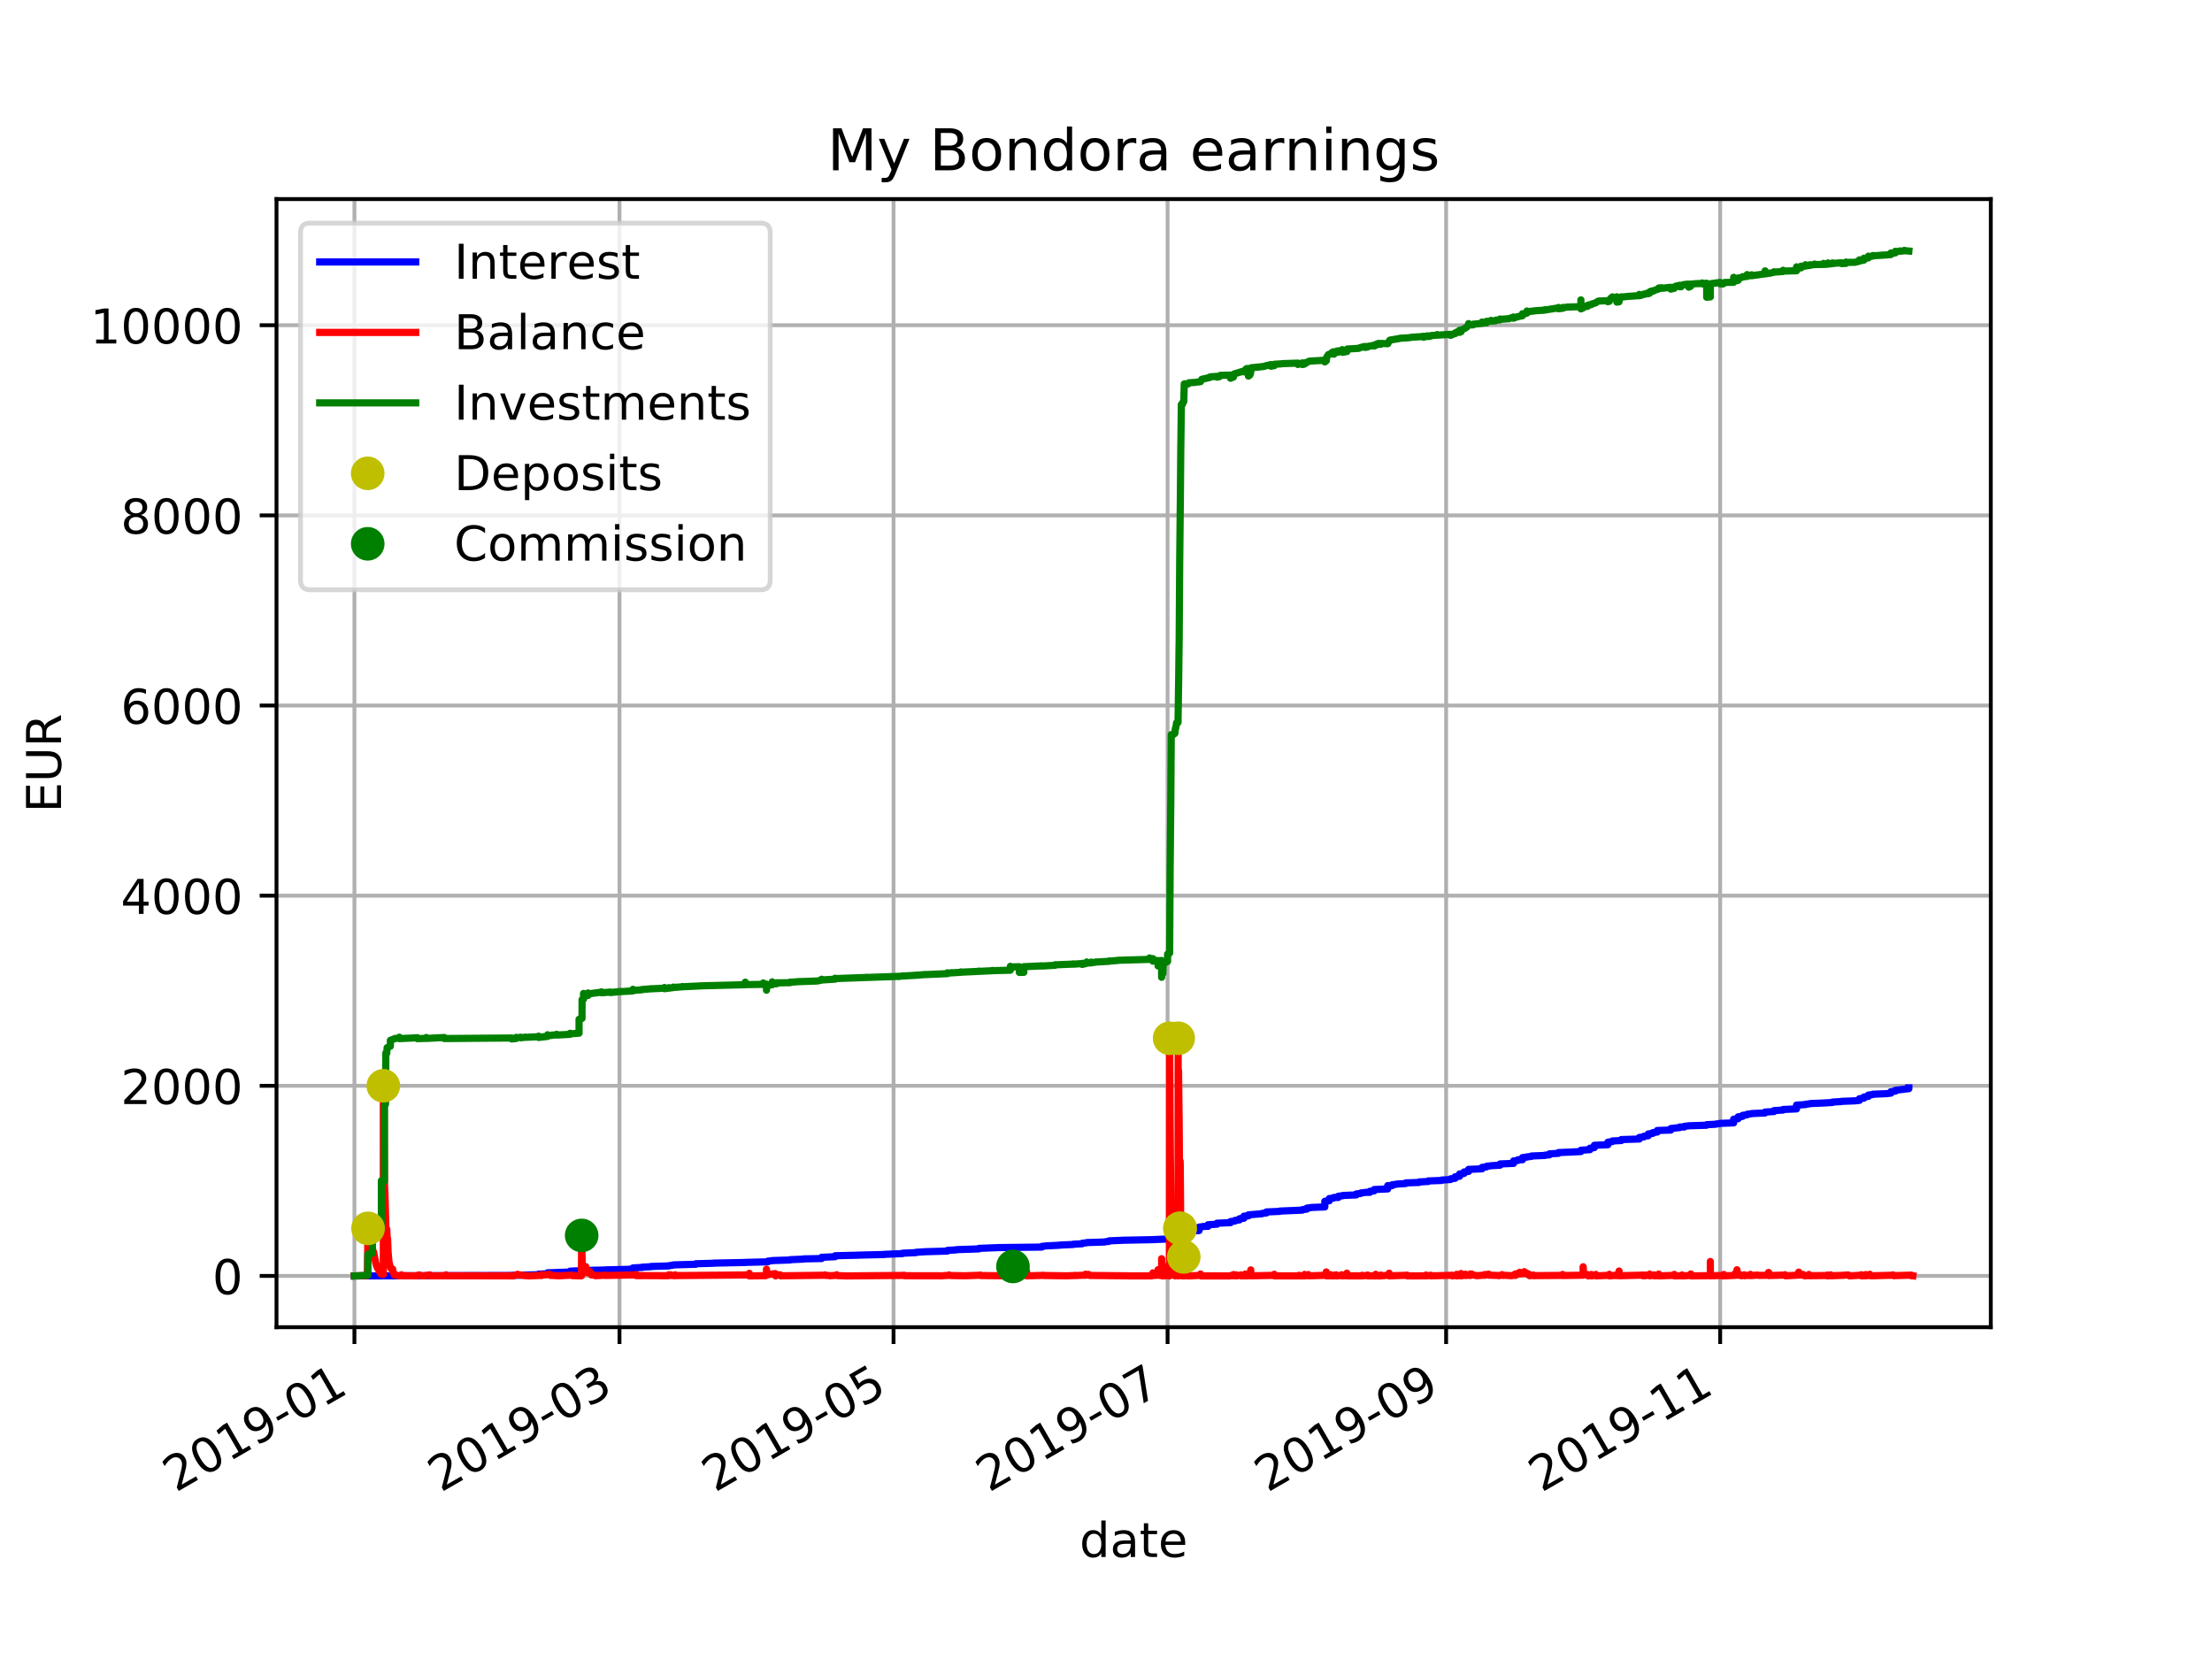 <?xml version="1.0" encoding="utf-8" standalone="no"?>
<!DOCTYPE svg PUBLIC "-//W3C//DTD SVG 1.1//EN"
  "http://www.w3.org/Graphics/SVG/1.1/DTD/svg11.dtd">
<!-- Created with matplotlib (http://matplotlib.org/) -->
<svg height="345.6pt" version="1.1" viewBox="0 0 460.8 345.6" width="460.8pt" xmlns="http://www.w3.org/2000/svg" xmlns:xlink="http://www.w3.org/1999/xlink">
 <defs>
  <style type="text/css">
*{stroke-linecap:butt;stroke-linejoin:round;}
  </style>
 </defs>
 <g id="figure_1">
  <g id="patch_1">
   <path d="M 0 345.6 
L 460.8 345.6 
L 460.8 0 
L 0 0 
z
" style="fill:#ffffff;"/>
  </g>
  <g id="axes_1">
   <g id="patch_2">
    <path d="M 57.6 276.48 
L 414.72 276.48 
L 414.72 41.472 
L 57.6 41.472 
z
" style="fill:#ffffff;"/>
   </g>
   <g id="matplotlib.axis_1">
    <g id="xtick_1">
     <g id="line2d_1">
      <path clip-path="url(#p74dd910540)" d="M 73.833 276.48 
L 73.833 41.472 
" style="fill:none;stroke:#b0b0b0;stroke-linecap:square;stroke-width:0.8;"/>
     </g>
     <g id="line2d_2">
      <defs>
       <path d="M 0 0 
L 0 3.5 
" id="m1e956973bb" style="stroke:#000000;stroke-width:0.8;"/>
      </defs>
      <g>
       <use style="stroke:#000000;stroke-width:0.8;" x="73.833" xlink:href="#m1e956973bb" y="276.48"/>
      </g>
     </g>
     <g id="text_1">
      <!-- 2019-01 -->
      <defs>
       <path d="M 19.188 8.297 
L 53.609 8.297 
L 53.609 0 
L 7.328 0 
L 7.328 8.297 
Q 12.938 14.109 22.625 23.891 
Q 32.328 33.688 34.812 36.531 
Q 39.547 41.844 41.422 45.531 
Q 43.312 49.219 43.312 52.781 
Q 43.312 58.594 39.234 62.25 
Q 35.156 65.922 28.609 65.922 
Q 23.969 65.922 18.812 64.312 
Q 13.672 62.703 7.812 59.422 
L 7.812 69.391 
Q 13.766 71.781 18.938 73 
Q 24.125 74.219 28.422 74.219 
Q 39.75 74.219 46.484 68.547 
Q 53.219 62.891 53.219 53.422 
Q 53.219 48.922 51.531 44.891 
Q 49.859 40.875 45.406 35.406 
Q 44.188 33.984 37.641 27.219 
Q 31.109 20.453 19.188 8.297 
z
" id="DejaVuSans-32"/>
       <path d="M 31.781 66.406 
Q 24.172 66.406 20.328 58.906 
Q 16.5 51.422 16.5 36.375 
Q 16.5 21.391 20.328 13.891 
Q 24.172 6.391 31.781 6.391 
Q 39.453 6.391 43.281 13.891 
Q 47.125 21.391 47.125 36.375 
Q 47.125 51.422 43.281 58.906 
Q 39.453 66.406 31.781 66.406 
z
M 31.781 74.219 
Q 44.047 74.219 50.516 64.516 
Q 56.984 54.828 56.984 36.375 
Q 56.984 17.969 50.516 8.266 
Q 44.047 -1.422 31.781 -1.422 
Q 19.531 -1.422 13.062 8.266 
Q 6.594 17.969 6.594 36.375 
Q 6.594 54.828 13.062 64.516 
Q 19.531 74.219 31.781 74.219 
z
" id="DejaVuSans-30"/>
       <path d="M 12.406 8.297 
L 28.516 8.297 
L 28.516 63.922 
L 10.984 60.406 
L 10.984 69.391 
L 28.422 72.906 
L 38.281 72.906 
L 38.281 8.297 
L 54.391 8.297 
L 54.391 0 
L 12.406 0 
z
" id="DejaVuSans-31"/>
       <path d="M 10.984 1.516 
L 10.984 10.5 
Q 14.703 8.734 18.5 7.812 
Q 22.312 6.891 25.984 6.891 
Q 35.75 6.891 40.891 13.453 
Q 46.047 20.016 46.781 33.406 
Q 43.953 29.203 39.594 26.953 
Q 35.25 24.703 29.984 24.703 
Q 19.047 24.703 12.672 31.312 
Q 6.297 37.938 6.297 49.422 
Q 6.297 60.641 12.938 67.422 
Q 19.578 74.219 30.609 74.219 
Q 43.266 74.219 49.922 64.516 
Q 56.594 54.828 56.594 36.375 
Q 56.594 19.141 48.406 8.859 
Q 40.234 -1.422 26.422 -1.422 
Q 22.703 -1.422 18.891 -0.688 
Q 15.094 0.047 10.984 1.516 
z
M 30.609 32.422 
Q 37.25 32.422 41.125 36.953 
Q 45.016 41.5 45.016 49.422 
Q 45.016 57.281 41.125 61.844 
Q 37.25 66.406 30.609 66.406 
Q 23.969 66.406 20.094 61.844 
Q 16.219 57.281 16.219 49.422 
Q 16.219 41.5 20.094 36.953 
Q 23.969 32.422 30.609 32.422 
z
" id="DejaVuSans-39"/>
       <path d="M 4.891 31.391 
L 31.203 31.391 
L 31.203 23.391 
L 4.891 23.391 
z
" id="DejaVuSans-2d"/>
      </defs>
      <g transform="translate(36.608 310.952)rotate(-30)scale(0.1 -0.1)">
       <use xlink:href="#DejaVuSans-32"/>
       <use x="63.623" xlink:href="#DejaVuSans-30"/>
       <use x="127.246" xlink:href="#DejaVuSans-31"/>
       <use x="190.869" xlink:href="#DejaVuSans-39"/>
       <use x="254.492" xlink:href="#DejaVuSans-2d"/>
       <use x="290.576" xlink:href="#DejaVuSans-30"/>
       <use x="354.199" xlink:href="#DejaVuSans-31"/>
      </g>
     </g>
    </g>
    <g id="xtick_2">
     <g id="line2d_3">
      <path clip-path="url(#p74dd910540)" d="M 129.05 276.48 
L 129.05 41.472 
" style="fill:none;stroke:#b0b0b0;stroke-linecap:square;stroke-width:0.8;"/>
     </g>
     <g id="line2d_4">
      <g>
       <use style="stroke:#000000;stroke-width:0.8;" x="129.05" xlink:href="#m1e956973bb" y="276.48"/>
      </g>
     </g>
     <g id="text_2">
      <!-- 2019-03 -->
      <defs>
       <path d="M 40.578 39.312 
Q 47.656 37.797 51.625 33 
Q 55.609 28.219 55.609 21.188 
Q 55.609 10.406 48.188 4.484 
Q 40.766 -1.422 27.094 -1.422 
Q 22.516 -1.422 17.656 -0.516 
Q 12.797 0.391 7.625 2.203 
L 7.625 11.719 
Q 11.719 9.328 16.594 8.109 
Q 21.484 6.891 26.812 6.891 
Q 36.078 6.891 40.938 10.547 
Q 45.797 14.203 45.797 21.188 
Q 45.797 27.641 41.281 31.266 
Q 36.766 34.906 28.719 34.906 
L 20.219 34.906 
L 20.219 43.016 
L 29.109 43.016 
Q 36.375 43.016 40.234 45.922 
Q 44.094 48.828 44.094 54.297 
Q 44.094 59.906 40.109 62.906 
Q 36.141 65.922 28.719 65.922 
Q 24.656 65.922 20.016 65.031 
Q 15.375 64.156 9.812 62.312 
L 9.812 71.094 
Q 15.438 72.656 20.344 73.438 
Q 25.25 74.219 29.594 74.219 
Q 40.828 74.219 47.359 69.109 
Q 53.906 64.016 53.906 55.328 
Q 53.906 49.266 50.438 45.094 
Q 46.969 40.922 40.578 39.312 
z
" id="DejaVuSans-33"/>
      </defs>
      <g transform="translate(91.825 310.952)rotate(-30)scale(0.1 -0.1)">
       <use xlink:href="#DejaVuSans-32"/>
       <use x="63.623" xlink:href="#DejaVuSans-30"/>
       <use x="127.246" xlink:href="#DejaVuSans-31"/>
       <use x="190.869" xlink:href="#DejaVuSans-39"/>
       <use x="254.492" xlink:href="#DejaVuSans-2d"/>
       <use x="290.576" xlink:href="#DejaVuSans-30"/>
       <use x="354.199" xlink:href="#DejaVuSans-33"/>
      </g>
     </g>
    </g>
    <g id="xtick_3">
     <g id="line2d_5">
      <path clip-path="url(#p74dd910540)" d="M 186.14 276.48 
L 186.14 41.472 
" style="fill:none;stroke:#b0b0b0;stroke-linecap:square;stroke-width:0.8;"/>
     </g>
     <g id="line2d_6">
      <g>
       <use style="stroke:#000000;stroke-width:0.8;" x="186.14" xlink:href="#m1e956973bb" y="276.48"/>
      </g>
     </g>
     <g id="text_3">
      <!-- 2019-05 -->
      <defs>
       <path d="M 10.797 72.906 
L 49.516 72.906 
L 49.516 64.594 
L 19.828 64.594 
L 19.828 46.734 
Q 21.969 47.469 24.109 47.828 
Q 26.266 48.188 28.422 48.188 
Q 40.625 48.188 47.75 41.5 
Q 54.891 34.812 54.891 23.391 
Q 54.891 11.625 47.562 5.094 
Q 40.234 -1.422 26.906 -1.422 
Q 22.312 -1.422 17.547 -0.641 
Q 12.797 0.141 7.719 1.703 
L 7.719 11.625 
Q 12.109 9.234 16.797 8.062 
Q 21.484 6.891 26.703 6.891 
Q 35.156 6.891 40.078 11.328 
Q 45.016 15.766 45.016 23.391 
Q 45.016 31 40.078 35.438 
Q 35.156 39.891 26.703 39.891 
Q 22.75 39.891 18.812 39.016 
Q 14.891 38.141 10.797 36.281 
z
" id="DejaVuSans-35"/>
      </defs>
      <g transform="translate(148.915 310.952)rotate(-30)scale(0.1 -0.1)">
       <use xlink:href="#DejaVuSans-32"/>
       <use x="63.623" xlink:href="#DejaVuSans-30"/>
       <use x="127.246" xlink:href="#DejaVuSans-31"/>
       <use x="190.869" xlink:href="#DejaVuSans-39"/>
       <use x="254.492" xlink:href="#DejaVuSans-2d"/>
       <use x="290.576" xlink:href="#DejaVuSans-30"/>
       <use x="354.199" xlink:href="#DejaVuSans-35"/>
      </g>
     </g>
    </g>
    <g id="xtick_4">
     <g id="line2d_7">
      <path clip-path="url(#p74dd910540)" d="M 243.229 276.48 
L 243.229 41.472 
" style="fill:none;stroke:#b0b0b0;stroke-linecap:square;stroke-width:0.8;"/>
     </g>
     <g id="line2d_8">
      <g>
       <use style="stroke:#000000;stroke-width:0.8;" x="243.229" xlink:href="#m1e956973bb" y="276.48"/>
      </g>
     </g>
     <g id="text_4">
      <!-- 2019-07 -->
      <defs>
       <path d="M 8.203 72.906 
L 55.078 72.906 
L 55.078 68.703 
L 28.609 0 
L 18.312 0 
L 43.219 64.594 
L 8.203 64.594 
z
" id="DejaVuSans-37"/>
      </defs>
      <g transform="translate(206.004 310.952)rotate(-30)scale(0.1 -0.1)">
       <use xlink:href="#DejaVuSans-32"/>
       <use x="63.623" xlink:href="#DejaVuSans-30"/>
       <use x="127.246" xlink:href="#DejaVuSans-31"/>
       <use x="190.869" xlink:href="#DejaVuSans-39"/>
       <use x="254.492" xlink:href="#DejaVuSans-2d"/>
       <use x="290.576" xlink:href="#DejaVuSans-30"/>
       <use x="354.199" xlink:href="#DejaVuSans-37"/>
      </g>
     </g>
    </g>
    <g id="xtick_5">
     <g id="line2d_9">
      <path clip-path="url(#p74dd910540)" d="M 301.254 276.48 
L 301.254 41.472 
" style="fill:none;stroke:#b0b0b0;stroke-linecap:square;stroke-width:0.8;"/>
     </g>
     <g id="line2d_10">
      <g>
       <use style="stroke:#000000;stroke-width:0.8;" x="301.254" xlink:href="#m1e956973bb" y="276.48"/>
      </g>
     </g>
     <g id="text_5">
      <!-- 2019-09 -->
      <g transform="translate(264.029 310.952)rotate(-30)scale(0.1 -0.1)">
       <use xlink:href="#DejaVuSans-32"/>
       <use x="63.623" xlink:href="#DejaVuSans-30"/>
       <use x="127.246" xlink:href="#DejaVuSans-31"/>
       <use x="190.869" xlink:href="#DejaVuSans-39"/>
       <use x="254.492" xlink:href="#DejaVuSans-2d"/>
       <use x="290.576" xlink:href="#DejaVuSans-30"/>
       <use x="354.199" xlink:href="#DejaVuSans-39"/>
      </g>
     </g>
    </g>
    <g id="xtick_6">
     <g id="line2d_11">
      <path clip-path="url(#p74dd910540)" d="M 358.344 276.48 
L 358.344 41.472 
" style="fill:none;stroke:#b0b0b0;stroke-linecap:square;stroke-width:0.8;"/>
     </g>
     <g id="line2d_12">
      <g>
       <use style="stroke:#000000;stroke-width:0.8;" x="358.344" xlink:href="#m1e956973bb" y="276.48"/>
      </g>
     </g>
     <g id="text_6">
      <!-- 2019-11 -->
      <g transform="translate(321.119 310.952)rotate(-30)scale(0.1 -0.1)">
       <use xlink:href="#DejaVuSans-32"/>
       <use x="63.623" xlink:href="#DejaVuSans-30"/>
       <use x="127.246" xlink:href="#DejaVuSans-31"/>
       <use x="190.869" xlink:href="#DejaVuSans-39"/>
       <use x="254.492" xlink:href="#DejaVuSans-2d"/>
       <use x="290.576" xlink:href="#DejaVuSans-31"/>
       <use x="354.199" xlink:href="#DejaVuSans-31"/>
      </g>
     </g>
    </g>
    <g id="text_7">
     <!-- date -->
     <defs>
      <path d="M 45.406 46.391 
L 45.406 75.984 
L 54.391 75.984 
L 54.391 0 
L 45.406 0 
L 45.406 8.203 
Q 42.578 3.328 38.25 0.953 
Q 33.938 -1.422 27.875 -1.422 
Q 17.969 -1.422 11.734 6.484 
Q 5.516 14.406 5.516 27.297 
Q 5.516 40.188 11.734 48.094 
Q 17.969 56 27.875 56 
Q 33.938 56 38.25 53.625 
Q 42.578 51.266 45.406 46.391 
z
M 14.797 27.297 
Q 14.797 17.391 18.875 11.75 
Q 22.953 6.109 30.078 6.109 
Q 37.203 6.109 41.297 11.75 
Q 45.406 17.391 45.406 27.297 
Q 45.406 37.203 41.297 42.844 
Q 37.203 48.484 30.078 48.484 
Q 22.953 48.484 18.875 42.844 
Q 14.797 37.203 14.797 27.297 
z
" id="DejaVuSans-64"/>
      <path d="M 34.281 27.484 
Q 23.391 27.484 19.188 25 
Q 14.984 22.516 14.984 16.5 
Q 14.984 11.719 18.141 8.906 
Q 21.297 6.109 26.703 6.109 
Q 34.188 6.109 38.703 11.406 
Q 43.219 16.703 43.219 25.484 
L 43.219 27.484 
z
M 52.203 31.203 
L 52.203 0 
L 43.219 0 
L 43.219 8.297 
Q 40.141 3.328 35.547 0.953 
Q 30.953 -1.422 24.312 -1.422 
Q 15.922 -1.422 10.953 3.297 
Q 6 8.016 6 15.922 
Q 6 25.141 12.172 29.828 
Q 18.359 34.516 30.609 34.516 
L 43.219 34.516 
L 43.219 35.406 
Q 43.219 41.609 39.141 45 
Q 35.062 48.391 27.688 48.391 
Q 23 48.391 18.547 47.266 
Q 14.109 46.141 10.016 43.891 
L 10.016 52.203 
Q 14.938 54.109 19.578 55.047 
Q 24.219 56 28.609 56 
Q 40.484 56 46.344 49.844 
Q 52.203 43.703 52.203 31.203 
z
" id="DejaVuSans-61"/>
      <path d="M 18.312 70.219 
L 18.312 54.688 
L 36.812 54.688 
L 36.812 47.703 
L 18.312 47.703 
L 18.312 18.016 
Q 18.312 11.328 20.141 9.422 
Q 21.969 7.516 27.594 7.516 
L 36.812 7.516 
L 36.812 0 
L 27.594 0 
Q 17.188 0 13.234 3.875 
Q 9.281 7.766 9.281 18.016 
L 9.281 47.703 
L 2.688 47.703 
L 2.688 54.688 
L 9.281 54.688 
L 9.281 70.219 
z
" id="DejaVuSans-74"/>
      <path d="M 56.203 29.594 
L 56.203 25.203 
L 14.891 25.203 
Q 15.484 15.922 20.484 11.062 
Q 25.484 6.203 34.422 6.203 
Q 39.594 6.203 44.453 7.469 
Q 49.312 8.734 54.109 11.281 
L 54.109 2.781 
Q 49.266 0.734 44.188 -0.344 
Q 39.109 -1.422 33.891 -1.422 
Q 20.797 -1.422 13.156 6.188 
Q 5.516 13.812 5.516 26.812 
Q 5.516 40.234 12.766 48.109 
Q 20.016 56 32.328 56 
Q 43.359 56 49.781 48.891 
Q 56.203 41.797 56.203 29.594 
z
M 47.219 32.234 
Q 47.125 39.594 43.094 43.984 
Q 39.062 48.391 32.422 48.391 
Q 24.906 48.391 20.391 44.141 
Q 15.875 39.891 15.188 32.172 
z
" id="DejaVuSans-65"/>
     </defs>
     <g transform="translate(224.885 324.351)scale(0.1 -0.1)">
      <use xlink:href="#DejaVuSans-64"/>
      <use x="63.477" xlink:href="#DejaVuSans-61"/>
      <use x="124.756" xlink:href="#DejaVuSans-74"/>
      <use x="163.965" xlink:href="#DejaVuSans-65"/>
     </g>
    </g>
   </g>
   <g id="matplotlib.axis_2">
    <g id="ytick_1">
     <g id="line2d_13">
      <path clip-path="url(#p74dd910540)" d="M 57.6 265.798 
L 414.72 265.798 
" style="fill:none;stroke:#b0b0b0;stroke-linecap:square;stroke-width:0.8;"/>
     </g>
     <g id="line2d_14">
      <defs>
       <path d="M 0 0 
L -3.5 0 
" id="m6cffda215a" style="stroke:#000000;stroke-width:0.8;"/>
      </defs>
      <g>
       <use style="stroke:#000000;stroke-width:0.8;" x="57.6" xlink:href="#m6cffda215a" y="265.798"/>
      </g>
     </g>
     <g id="text_8">
      <!-- 0 -->
      <g transform="translate(44.237 269.597)scale(0.1 -0.1)">
       <use xlink:href="#DejaVuSans-30"/>
      </g>
     </g>
    </g>
    <g id="ytick_2">
     <g id="line2d_15">
      <path clip-path="url(#p74dd910540)" d="M 57.6 226.189 
L 414.72 226.189 
" style="fill:none;stroke:#b0b0b0;stroke-linecap:square;stroke-width:0.8;"/>
     </g>
     <g id="line2d_16">
      <g>
       <use style="stroke:#000000;stroke-width:0.8;" x="57.6" xlink:href="#m6cffda215a" y="226.189"/>
      </g>
     </g>
     <g id="text_9">
      <!-- 2000 -->
      <g transform="translate(25.15 229.989)scale(0.1 -0.1)">
       <use xlink:href="#DejaVuSans-32"/>
       <use x="63.623" xlink:href="#DejaVuSans-30"/>
       <use x="127.246" xlink:href="#DejaVuSans-30"/>
       <use x="190.869" xlink:href="#DejaVuSans-30"/>
      </g>
     </g>
    </g>
    <g id="ytick_3">
     <g id="line2d_17">
      <path clip-path="url(#p74dd910540)" d="M 57.6 186.581 
L 414.72 186.581 
" style="fill:none;stroke:#b0b0b0;stroke-linecap:square;stroke-width:0.8;"/>
     </g>
     <g id="line2d_18">
      <g>
       <use style="stroke:#000000;stroke-width:0.8;" x="57.6" xlink:href="#m6cffda215a" y="186.581"/>
      </g>
     </g>
     <g id="text_10">
      <!-- 4000 -->
      <defs>
       <path d="M 37.797 64.312 
L 12.891 25.391 
L 37.797 25.391 
z
M 35.203 72.906 
L 47.609 72.906 
L 47.609 25.391 
L 58.016 25.391 
L 58.016 17.188 
L 47.609 17.188 
L 47.609 0 
L 37.797 0 
L 37.797 17.188 
L 4.891 17.188 
L 4.891 26.703 
z
" id="DejaVuSans-34"/>
      </defs>
      <g transform="translate(25.15 190.38)scale(0.1 -0.1)">
       <use xlink:href="#DejaVuSans-34"/>
       <use x="63.623" xlink:href="#DejaVuSans-30"/>
       <use x="127.246" xlink:href="#DejaVuSans-30"/>
       <use x="190.869" xlink:href="#DejaVuSans-30"/>
      </g>
     </g>
    </g>
    <g id="ytick_4">
     <g id="line2d_19">
      <path clip-path="url(#p74dd910540)" d="M 57.6 146.972 
L 414.72 146.972 
" style="fill:none;stroke:#b0b0b0;stroke-linecap:square;stroke-width:0.8;"/>
     </g>
     <g id="line2d_20">
      <g>
       <use style="stroke:#000000;stroke-width:0.8;" x="57.6" xlink:href="#m6cffda215a" y="146.972"/>
      </g>
     </g>
     <g id="text_11">
      <!-- 6000 -->
      <defs>
       <path d="M 33.016 40.375 
Q 26.375 40.375 22.484 35.828 
Q 18.609 31.297 18.609 23.391 
Q 18.609 15.531 22.484 10.953 
Q 26.375 6.391 33.016 6.391 
Q 39.656 6.391 43.531 10.953 
Q 47.406 15.531 47.406 23.391 
Q 47.406 31.297 43.531 35.828 
Q 39.656 40.375 33.016 40.375 
z
M 52.594 71.297 
L 52.594 62.312 
Q 48.875 64.062 45.094 64.984 
Q 41.312 65.922 37.594 65.922 
Q 27.828 65.922 22.672 59.328 
Q 17.531 52.734 16.797 39.406 
Q 19.672 43.656 24.016 45.922 
Q 28.375 48.188 33.594 48.188 
Q 44.578 48.188 50.953 41.516 
Q 57.328 34.859 57.328 23.391 
Q 57.328 12.156 50.688 5.359 
Q 44.047 -1.422 33.016 -1.422 
Q 20.359 -1.422 13.672 8.266 
Q 6.984 17.969 6.984 36.375 
Q 6.984 53.656 15.188 63.938 
Q 23.391 74.219 37.203 74.219 
Q 40.922 74.219 44.703 73.484 
Q 48.484 72.75 52.594 71.297 
z
" id="DejaVuSans-36"/>
      </defs>
      <g transform="translate(25.15 150.772)scale(0.1 -0.1)">
       <use xlink:href="#DejaVuSans-36"/>
       <use x="63.623" xlink:href="#DejaVuSans-30"/>
       <use x="127.246" xlink:href="#DejaVuSans-30"/>
       <use x="190.869" xlink:href="#DejaVuSans-30"/>
      </g>
     </g>
    </g>
    <g id="ytick_5">
     <g id="line2d_21">
      <path clip-path="url(#p74dd910540)" d="M 57.6 107.364 
L 414.72 107.364 
" style="fill:none;stroke:#b0b0b0;stroke-linecap:square;stroke-width:0.8;"/>
     </g>
     <g id="line2d_22">
      <g>
       <use style="stroke:#000000;stroke-width:0.8;" x="57.6" xlink:href="#m6cffda215a" y="107.364"/>
      </g>
     </g>
     <g id="text_12">
      <!-- 8000 -->
      <defs>
       <path d="M 31.781 34.625 
Q 24.75 34.625 20.719 30.859 
Q 16.703 27.094 16.703 20.516 
Q 16.703 13.922 20.719 10.156 
Q 24.75 6.391 31.781 6.391 
Q 38.812 6.391 42.859 10.172 
Q 46.922 13.969 46.922 20.516 
Q 46.922 27.094 42.891 30.859 
Q 38.875 34.625 31.781 34.625 
z
M 21.922 38.812 
Q 15.578 40.375 12.031 44.719 
Q 8.5 49.078 8.5 55.328 
Q 8.5 64.062 14.719 69.141 
Q 20.953 74.219 31.781 74.219 
Q 42.672 74.219 48.875 69.141 
Q 55.078 64.062 55.078 55.328 
Q 55.078 49.078 51.531 44.719 
Q 48 40.375 41.703 38.812 
Q 48.828 37.156 52.797 32.312 
Q 56.781 27.484 56.781 20.516 
Q 56.781 9.906 50.312 4.234 
Q 43.844 -1.422 31.781 -1.422 
Q 19.734 -1.422 13.25 4.234 
Q 6.781 9.906 6.781 20.516 
Q 6.781 27.484 10.781 32.312 
Q 14.797 37.156 21.922 38.812 
z
M 18.312 54.391 
Q 18.312 48.734 21.844 45.562 
Q 25.391 42.391 31.781 42.391 
Q 38.141 42.391 41.719 45.562 
Q 45.312 48.734 45.312 54.391 
Q 45.312 60.062 41.719 63.234 
Q 38.141 66.406 31.781 66.406 
Q 25.391 66.406 21.844 63.234 
Q 18.312 60.062 18.312 54.391 
z
" id="DejaVuSans-38"/>
      </defs>
      <g transform="translate(25.15 111.163)scale(0.1 -0.1)">
       <use xlink:href="#DejaVuSans-38"/>
       <use x="63.623" xlink:href="#DejaVuSans-30"/>
       <use x="127.246" xlink:href="#DejaVuSans-30"/>
       <use x="190.869" xlink:href="#DejaVuSans-30"/>
      </g>
     </g>
    </g>
    <g id="ytick_6">
     <g id="line2d_23">
      <path clip-path="url(#p74dd910540)" d="M 57.6 67.755 
L 414.72 67.755 
" style="fill:none;stroke:#b0b0b0;stroke-linecap:square;stroke-width:0.8;"/>
     </g>
     <g id="line2d_24">
      <g>
       <use style="stroke:#000000;stroke-width:0.8;" x="57.6" xlink:href="#m6cffda215a" y="67.755"/>
      </g>
     </g>
     <g id="text_13">
      <!-- 10000 -->
      <g transform="translate(18.788 71.555)scale(0.1 -0.1)">
       <use xlink:href="#DejaVuSans-31"/>
       <use x="63.623" xlink:href="#DejaVuSans-30"/>
       <use x="127.246" xlink:href="#DejaVuSans-30"/>
       <use x="190.869" xlink:href="#DejaVuSans-30"/>
       <use x="254.492" xlink:href="#DejaVuSans-30"/>
      </g>
     </g>
    </g>
    <g id="text_14">
     <!-- EUR -->
     <defs>
      <path d="M 9.812 72.906 
L 55.906 72.906 
L 55.906 64.594 
L 19.672 64.594 
L 19.672 43.016 
L 54.391 43.016 
L 54.391 34.719 
L 19.672 34.719 
L 19.672 8.297 
L 56.781 8.297 
L 56.781 0 
L 9.812 0 
z
" id="DejaVuSans-45"/>
      <path d="M 8.688 72.906 
L 18.609 72.906 
L 18.609 28.609 
Q 18.609 16.891 22.844 11.734 
Q 27.094 6.594 36.625 6.594 
Q 46.094 6.594 50.344 11.734 
Q 54.594 16.891 54.594 28.609 
L 54.594 72.906 
L 64.5 72.906 
L 64.5 27.391 
Q 64.5 13.141 57.438 5.859 
Q 50.391 -1.422 36.625 -1.422 
Q 22.797 -1.422 15.734 5.859 
Q 8.688 13.141 8.688 27.391 
z
" id="DejaVuSans-55"/>
      <path d="M 44.391 34.188 
Q 47.562 33.109 50.562 29.594 
Q 53.562 26.078 56.594 19.922 
L 66.609 0 
L 56 0 
L 46.688 18.703 
Q 43.062 26.031 39.672 28.422 
Q 36.281 30.812 30.422 30.812 
L 19.672 30.812 
L 19.672 0 
L 9.812 0 
L 9.812 72.906 
L 32.078 72.906 
Q 44.578 72.906 50.734 67.672 
Q 56.891 62.453 56.891 51.906 
Q 56.891 45.016 53.688 40.469 
Q 50.484 35.938 44.391 34.188 
z
M 19.672 64.797 
L 19.672 38.922 
L 32.078 38.922 
Q 39.203 38.922 42.844 42.219 
Q 46.484 45.516 46.484 51.906 
Q 46.484 58.297 42.844 61.547 
Q 39.203 64.797 32.078 64.797 
z
" id="DejaVuSans-52"/>
     </defs>
     <g transform="translate(12.708 169.269)rotate(-90)scale(0.1 -0.1)">
      <use xlink:href="#DejaVuSans-45"/>
      <use x="63.184" xlink:href="#DejaVuSans-55"/>
      <use x="136.377" xlink:href="#DejaVuSans-52"/>
     </g>
    </g>
   </g>
   <g id="line2d_25">
    <path clip-path="url(#p74dd910540)" d="M 73.833 265.798 
L 106.589 265.709 
L 106.589 265.69 
L 112.204 265.542 
L 112.204 265.421 
L 112.204 265.421 
L 114.076 265.352 
L 114.076 265.311 
L 114.076 265.148 
L 118.756 264.991 
L 118.756 264.808 
L 121.563 264.685 
L 121.563 264.668 
L 121.563 264.668 
L 126.243 264.555 
L 126.243 264.534 
L 130.922 264.427 
L 130.922 264.426 
L 131.858 264.312 
L 131.858 264.135 
L 133.73 264.028 
L 133.73 263.984 
L 135.602 263.873 
L 135.602 263.828 
L 139.345 263.714 
L 139.345 263.665 
L 140.281 263.549 
L 140.281 263.501 
L 140.281 263.501 
L 144.96 263.368 
L 144.96 263.368 
L 144.96 263.26 
L 148.704 263.156 
L 148.704 263.128 
L 155.255 262.999 
L 155.255 262.979 
L 159.935 262.866 
L 159.935 262.729 
L 160.871 262.619 
L 160.871 262.6 
L 164.614 262.478 
L 164.614 262.414 
L 167.422 262.293 
L 167.422 262.248 
L 171.165 262.175 
L 171.165 262.138 
L 171.165 261.919 
L 173.973 261.795 
L 173.973 261.595 
L 178.653 261.481 
L 178.653 261.471 
L 184.268 261.332 
L 184.268 261.3 
L 188.011 261.146 
L 188.011 261.146 
L 188.011 261.067 
L 188.011 261.067 
L 190.819 260.945 
L 190.819 260.88 
L 192.691 260.759 
L 192.691 260.755 
L 197.37 260.623 
L 197.37 260.477 
L 199.242 260.37 
L 199.242 260.324 
L 203.922 260.167 
L 203.922 260.057 
L 207.665 259.914 
L 207.665 259.902 
L 217.024 259.785 
L 217.024 259.653 
L 217.96 259.537 
L 220.768 259.405 
L 220.768 259.371 
L 223.575 259.247 
L 223.575 259.195 
L 225.447 259.096 
L 225.447 258.995 
L 226.383 258.884 
L 226.383 258.85 
L 226.383 258.85 
L 230.127 258.731 
L 230.127 258.7 
L 230.127 258.7 
L 231.062 258.59 
L 231.062 258.487 
L 233.87 258.377 
L 233.87 258.368 
L 240.421 258.236 
L 240.421 258.223 
L 243.229 258.108 
L 243.229 258.036 
L 243.229 258.036 
L 244.165 257.924 
L 244.165 257.896 
L 245.101 257.78 
L 245.101 257.283 
L 246.037 257.162 
L 246.037 256.685 
L 246.973 256.685 
L 246.973 256.579 
L 246.973 256.479 
L 249.78 256.355 
L 249.78 255.626 
L 250.716 255.515 
L 250.716 255.477 
L 251.652 255.477 
L 251.652 255.423 
L 251.652 255.138 
L 253.524 255.023 
L 253.524 254.816 
L 253.524 254.816 
L 256.332 254.704 
L 256.332 254.704 
L 256.332 254.477 
L 257.267 254.367 
L 257.267 254.236 
L 258.203 254.128 
L 258.203 253.886 
L 259.139 253.777 
L 259.139 253.343 
L 260.075 253.286 
L 260.075 253.077 
L 262.883 252.844 
L 262.883 252.779 
L 263.819 252.681 
L 263.819 252.47 
L 266.626 252.351 
L 266.626 252.351 
L 266.626 252.283 
L 269.434 252.172 
L 269.434 252.171 
L 271.306 252.087 
L 271.306 251.994 
L 272.242 251.881 
L 272.242 251.672 
L 273.178 251.56 
L 273.178 251.534 
L 275.985 251.428 
L 275.985 251.428 
L 275.985 250.249 
L 276.921 250.139 
L 276.921 249.682 
L 277.857 249.574 
L 277.857 249.452 
L 278.793 249.452 
L 278.793 249.341 
L 278.793 249.198 
L 279.729 249.088 
L 279.729 249.039 
L 282.536 248.923 
L 282.536 248.923 
L 282.536 248.722 
L 283.472 248.615 
L 283.472 248.522 
L 284.408 248.409 
L 284.408 248.394 
L 284.408 248.394 
L 285.344 248.394 
L 285.344 248.304 
L 285.344 248.174 
L 286.28 248.065 
L 286.28 247.8 
L 289.088 247.675 
L 289.088 246.988 
L 290.024 246.988 
L 290.024 246.879 
L 290.024 246.806 
L 290.959 246.695 
L 290.959 246.661 
L 292.831 246.552 
L 292.831 246.419 
L 295.639 246.326 
L 295.639 246.217 
L 297.511 246.127 
L 297.511 246.11 
L 297.511 246.01 
L 297.511 246.01 
L 300.318 245.911 
L 300.318 245.829 
L 302.19 245.715 
L 302.19 245.569 
L 302.19 245.569 
L 303.126 245.463 
L 303.126 245.146 
L 304.062 245.043 
L 304.062 244.556 
L 304.998 244.445 
L 304.998 244.141 
L 305.934 244.03 
L 305.934 243.604 
L 308.741 243.487 
L 308.741 243.188 
L 309.677 243.08 
L 309.677 242.957 
L 310.613 242.851 
L 310.613 242.839 
L 312.485 242.733 
L 312.485 242.471 
L 315.293 242.357 
L 315.293 241.845 
L 316.229 241.734 
L 316.229 241.591 
L 317.164 241.591 
L 317.164 241.48 
L 317.164 241.148 
L 318.1 241.037 
L 318.1 241.002 
L 319.036 240.896 
L 319.036 240.813 
L 321.844 240.701 
L 321.844 240.639 
L 322.78 240.57 
L 322.78 240.37 
L 324.652 240.262 
L 324.652 240.098 
L 327.459 239.99 
L 327.459 239.988 
L 327.459 239.979 
L 329.331 239.894 
L 329.331 239.612 
L 331.203 239.498 
L 331.203 239.198 
L 332.139 239.066 
L 332.139 238.584 
L 334.946 238.469 
L 334.946 237.943 
L 335.882 237.812 
L 335.882 237.685 
L 337.754 237.591 
L 337.754 237.574 
L 337.754 237.392 
L 341.498 237.279 
L 341.498 236.954 
L 342.434 236.843 
L 342.434 236.706 
L 343.369 236.59 
L 343.369 236.22 
L 344.305 236.108 
L 344.305 235.943 
L 345.241 235.832 
L 345.241 235.5 
L 348.049 235.412 
L 348.049 235.096 
L 348.985 234.986 
L 349.921 234.895 
L 349.921 234.777 
L 350.857 234.777 
L 350.857 234.666 
L 350.857 234.639 
L 351.792 234.528 
L 351.792 234.52 
L 355.536 234.406 
L 355.536 234.291 
L 355.536 234.291 
L 357.408 234.198 
L 357.408 234.161 
L 358.344 234.05 
L 358.344 234.021 
L 361.151 233.915 
L 361.151 233.147 
L 361.151 233.147 
L 362.087 233.052 
L 362.087 232.655 
L 363.023 232.556 
L 363.023 232.346 
L 363.023 232.346 
L 363.959 232.235 
L 363.959 232.12 
L 363.959 232.12 
L 364.895 232.009 
L 364.895 231.97 
L 367.703 231.855 
L 367.703 231.66 
L 367.703 231.66 
L 369.574 231.551 
L 369.574 231.355 
L 371.446 231.244 
L 371.446 231.124 
L 374.254 231.004 
L 374.254 231.004 
L 374.254 230.21 
L 376.126 230.102 
L 376.126 230.044 
L 377.061 229.933 
L 377.061 229.891 
L 379.869 229.777 
L 379.869 229.774 
L 381.741 229.666 
L 381.741 229.581 
L 383.613 229.474 
L 383.613 229.471 
L 383.613 229.431 
L 386.42 229.326 
L 387.356 229.225 
L 387.356 228.883 
L 388.292 228.769 
L 388.292 228.529 
L 389.228 228.394 
L 389.228 228.12 
L 390.164 228.009 
L 390.164 227.941 
L 392.972 227.832 
L 393.908 227.717 
L 393.908 227.415 
L 394.843 227.303 
L 394.843 227.124 
L 395.779 227.015 
L 395.779 227.008 
L 395.779 227.008 
L 396.715 226.903 
L 396.715 226.885 
L 397.651 226.788 
L 397.651 226.626 
L 397.651 226.626 
" style="fill:none;stroke:#0000ff;stroke-linecap:square;stroke-width:1.5;"/>
   </g>
   <g id="line2d_26">
    <path clip-path="url(#p74dd910540)" d="M 73.833 265.798 
L 76.523 265.719 
L 76.673 255.816 
L 76.895 255.955 
L 77.337 259.005 
L 77.454 259.876 
L 77.656 260.55 
L 77.819 260.768 
L 77.968 261.52 
L 78.227 262.867 
L 78.413 263.6 
L 78.607 264.095 
L 78.983 264.669 
L 78.987 264.847 
L 79.176 265.025 
L 79.264 265.204 
L 79.361 265.402 
L 79.856 265.501 
L 79.856 225.892 
L 79.947 227.516 
L 79.997 228.486 
L 80.097 246.667 
L 80.208 249.122 
L 80.223 249.736 
L 80.397 255.832 
L 80.568 256.026 
L 80.668 257.998 
L 80.685 257.993 
L 80.74 258.072 
L 80.848 260.825 
L 81.081 263.459 
L 81.142 263.261 
L 81.164 263.479 
L 81.423 264.211 
L 81.789 264.369 
L 81.831 265.003 
L 81.963 265.043 
L 82.026 265.201 
L 82.149 265.597 
L 82.768 265.696 
L 82.863 265.736 
L 83.513 265.769 
L 83.631 265.569 
L 83.685 265.688 
L 83.785 265.747 
L 86.664 265.787 
L 87.368 265.586 
L 87.373 265.685 
L 87.379 265.745 
L 88.31 265.784 
L 89.529 265.584 
L 89.532 265.604 
L 89.541 265.782 
L 92.929 265.762 
L 92.929 265.573 
L 92.931 265.771 
L 93.137 265.759 
L 105.971 265.784 
L 105.971 265.749 
L 105.971 265.721 
L 105.984 265.781 
L 106.039 265.77 
L 106.132 265.79 
L 106.994 265.786 
L 107.394 265.58 
L 107.818 265.561 
L 107.818 265.457 
L 107.848 265.556 
L 110.07 265.797 
L 112.788 265.685 
L 112.814 265.515 
L 112.806 265.718 
L 112.881 265.634 
L 114.381 265.495 
L 114.418 265.447 
L 114.469 265.501 
L 114.481 265.491 
L 114.511 265.462 
L 114.731 265.71 
L 114.782 265.604 
L 114.816 265.683 
L 116.342 265.767 
L 116.383 265.785 
L 116.383 265.779 
L 119.067 265.635 
L 119.083 265.603 
L 119.132 265.663 
L 119.177 265.661 
L 119.26 265.739 
L 119.327 265.662 
L 119.388 265.742 
L 121.117 265.791 
L 121.173 257.356 
L 121.255 261.781 
L 121.311 264.275 
L 122.013 264.356 
L 122.024 263.86 
L 122.041 264.335 
L 122.134 264.355 
L 122.197 265.108 
L 122.242 265.095 
L 122.261 265.115 
L 122.823 265.105 
L 122.862 264.902 
L 122.874 265.12 
L 122.901 265.119 
L 123.096 265.154 
L 123.217 265.606 
L 123.217 265.605 
L 123.916 265.618 
L 124.039 265.756 
L 126.028 265.65 
L 126.082 265.638 
L 126.086 265.698 
L 132.191 265.589 
L 132.27 265.524 
L 132.301 265.662 
L 132.426 265.706 
L 132.579 265.721 
L 132.579 265.717 
L 132.579 265.517 
L 132.681 265.735 
L 134.006 265.735 
L 134.006 265.703 
L 134.006 265.696 
L 134.073 265.735 
L 134.109 265.73 
L 139.291 265.755 
L 139.311 265.56 
L 139.336 265.699 
L 139.684 265.663 
L 139.717 265.573 
L 139.791 265.698 
L 140.023 265.699 
L 140.023 265.69 
L 140.047 265.71 
L 140.615 265.749 
L 140.615 265.659 
L 140.649 265.569 
L 140.705 265.727 
L 156.085 265.589 
L 156.085 265.262 
L 156.1 265.796 
L 159.355 265.747 
L 159.442 265.641 
L 159.481 265.755 
L 159.641 265.641 
L 159.674 265.119 
L 159.674 264.397 
L 159.717 265.363 
L 159.932 265.349 
L 159.993 265.569 
L 160.227 265.459 
L 160.304 265.413 
L 160.607 265.448 
L 160.607 265.443 
L 161.463 265.31 
L 161.463 265.307 
L 161.562 265.781 
L 161.582 265.772 
L 161.585 265.792 
L 161.699 265.417 
L 161.713 265.615 
L 162.56 265.577 
L 162.621 265.775 
L 171.881 265.654 
L 171.881 265.582 
L 171.947 265.679 
L 171.987 265.674 
L 172.736 265.725 
L 172.831 265.752 
L 172.831 265.75 
L 172.891 265.769 
L 172.891 265.763 
L 174.276 265.664 
L 174.303 265.555 
L 174.362 265.681 
L 174.5 265.743 
L 174.5 265.737 
L 176.353 265.797 
L 188.316 265.69 
L 188.316 265.645 
L 188.422 265.756 
L 195.903 265.769 
L 195.906 265.789 
L 197.69 265.676 
L 197.715 265.594 
L 197.797 265.661 
L 198.198 265.723 
L 200.999 265.766 
L 204.225 265.653 
L 204.225 265.608 
L 204.326 265.717 
L 204.435 265.724 
L 204.435 265.724 
L 210.963 265.78 
L 211.019 263.805 
L 211.072 264.59 
L 212.315 264.608 
L 212.705 264.606 
L 212.899 265.794 
L 213.018 264.597 
L 213.682 264.597 
L 213.858 264.835 
L 213.873 265.785 
L 217.342 265.678 
L 217.397 265.655 
L 217.427 265.715 
L 217.438 265.708 
L 222.192 265.777 
L 223.924 265.711 
L 223.924 265.704 
L 223.946 265.679 
L 223.991 265.726 
L 224.019 265.715 
L 226.092 265.64 
L 226.131 265.44 
L 226.153 265.661 
L 226.701 265.546 
L 226.736 265.476 
L 226.807 265.517 
L 226.995 265.699 
L 235.139 265.776 
L 235.179 265.796 
L 239.889 265.785 
L 239.907 265.667 
L 239.968 265.706 
L 240.16 265.665 
L 240.16 265.715 
L 240.163 265.167 
L 240.166 265.711 
L 240.318 265.702 
L 240.325 265.415 
L 240.328 265.713 
L 241.214 265.643 
L 241.238 264.511 
L 241.241 265.653 
L 241.253 265.652 
L 241.985 265.714 
L 241.986 262.209 
L 242.085 265.781 
L 242.099 265.743 
L 242.103 264.018 
L 242.107 265.79 
L 242.196 265.232 
L 242.246 265.794 
L 242.248 264.691 
L 242.248 263.609 
L 242.305 265.797 
L 242.347 265.794 
L 243.526 265.696 
L 243.526 265.605 
L 243.608 265.797 
L 243.636 265.797 
L 243.657 216.286 
L 243.757 233.941 
L 243.776 236.391 
L 244.042 264.608 
L 244.061 264.604 
L 244.752 264.687 
L 244.753 265.785 
L 244.841 265.782 
L 245.396 265.695 
L 245.435 216.285 
L 245.404 265.795 
L 245.503 222.944 
L 245.513 223.206 
L 245.621 232.436 
L 245.631 232.659 
L 245.74 247.854 
L 245.75 249.054 
L 245.779 252.177 
L 245.853 241.92 
L 245.858 242.561 
L 245.868 242.77 
L 245.977 256.47 
L 245.987 256.736 
L 246.095 265.782 
L 246.327 265.674 
L 246.327 265.392 
L 246.401 265.794 
L 246.438 265.778 
L 246.516 265.794 
L 246.519 265.79 
L 246.594 265.672 
L 246.599 261.821 
L 246.703 265.798 
L 247.508 265.688 
L 247.508 265.668 
L 247.513 265.794 
L 247.586 265.781 
L 247.762 265.795 
L 250.084 265.677 
L 250.084 265.401 
L 250.179 265.795 
L 256.148 265.796 
L 256.641 265.685 
L 256.641 265.653 
L 256.646 265.772 
L 256.74 265.755 
L 256.952 265.726 
L 256.952 265.525 
L 257.041 265.765 
L 257.047 265.699 
L 257.067 265.521 
L 257.13 265.778 
L 257.555 265.692 
L 257.555 265.581 
L 257.634 265.793 
L 257.651 265.761 
L 258.489 265.649 
L 258.489 265.574 
L 258.561 265.794 
L 258.591 265.762 
L 258.835 265.794 
L 258.835 265.784 
L 258.873 265.766 
L 258.942 265.793 
L 259.434 265.684 
L 259.434 265.392 
L 259.44 265.791 
L 259.54 265.649 
L 259.617 265.791 
L 260.046 265.761 
L 260.36 265.314 
L 260.368 265.513 
L 260.378 265.752 
L 260.474 265.726 
L 260.554 265.766 
L 260.554 264.547 
L 260.565 265.777 
L 260.664 265.775 
L 265.452 265.679 
L 265.452 265.458 
L 265.471 265.785 
L 265.474 265.784 
L 270.645 265.792 
L 270.645 265.711 
L 270.645 265.665 
L 270.684 265.784 
L 270.744 265.783 
L 271.756 265.784 
L 271.756 265.485 
L 271.83 265.789 
L 272.532 265.668 
L 272.532 265.513 
L 272.605 265.786 
L 272.624 265.783 
L 276.283 265.662 
L 276.283 264.968 
L 276.348 265.79 
L 276.388 265.788 
L 276.711 265.676 
L 276.711 265.635 
L 276.737 265.797 
L 276.806 265.795 
L 277.205 265.693 
L 277.205 265.538 
L 277.3 265.798 
L 277.314 265.779 
L 277.822 265.787 
L 278.142 265.584 
L 278.242 265.783 
L 278.257 265.711 
L 278.296 265.793 
L 278.368 265.768 
L 278.386 265.574 
L 278.409 265.797 
L 278.446 265.781 
L 278.656 265.787 
L 279.494 265.679 
L 279.494 265.55 
L 279.6 265.795 
L 280.584 265.735 
L 280.584 265.224 
L 280.589 265.783 
L 283.76 265.784 
L 283.76 265.715 
L 283.76 265.664 
L 283.798 265.79 
L 283.858 265.786 
L 284.915 265.667 
L 284.915 265.613 
L 284.924 265.792 
L 286.581 265.796 
L 286.581 265.686 
L 286.581 265.46 
L 286.591 265.798 
L 286.688 265.781 
L 286.932 265.771 
L 286.937 265.791 
L 287.105 265.793 
L 287.105 265.797 
L 287.648 265.797 
L 287.651 265.611 
L 287.756 265.786 
L 289.384 265.627 
L 289.384 265.231 
L 289.396 265.796 
L 289.485 265.795 
L 289.495 265.781 
L 289.495 265.672 
L 289.505 265.792 
L 289.574 265.784 
L 293.136 265.655 
L 293.136 265.631 
L 293.184 265.797 
L 293.214 265.791 
L 297.009 265.78 
L 297.066 265.608 
L 297.108 265.791 
L 298.06 265.681 
L 298.06 265.647 
L 298.066 265.787 
L 298.138 265.781 
L 302.482 265.666 
L 302.482 265.641 
L 302.56 265.797 
L 302.59 265.78 
L 303.435 265.66 
L 303.435 265.469 
L 303.449 265.793 
L 303.52 265.79 
L 304.354 265.677 
L 304.354 265.3 
L 304.359 265.782 
L 304.457 265.719 
L 304.615 265.748 
L 304.615 265.746 
L 304.691 265.505 
L 304.691 265.486 
L 304.775 265.577 
L 304.964 265.673 
L 304.98 265.693 
L 305.284 265.599 
L 305.284 265.439 
L 305.377 265.71 
L 305.386 265.681 
L 305.515 265.702 
L 306.221 265.597 
L 306.27 265.397 
L 306.274 265.714 
L 306.33 265.619 
L 306.465 265.558 
L 306.524 265.389 
L 306.567 265.393 
L 306.681 265.484 
L 306.681 265.483 
L 306.797 265.598 
L 306.797 265.595 
L 307.694 265.751 
L 307.694 265.749 
L 309.032 265.639 
L 309.125 265.582 
L 309.222 265.672 
L 309.262 265.631 
L 309.262 265.533 
L 309.281 265.672 
L 309.344 265.623 
L 309.452 265.493 
L 309.49 265.53 
L 309.606 265.569 
L 309.606 265.566 
L 310.042 265.454 
L 310.086 265.419 
L 310.109 265.538 
L 310.152 265.52 
L 310.198 265.616 
L 310.239 265.655 
L 310.288 265.639 
L 312.112 265.707 
L 312.272 265.747 
L 312.787 265.636 
L 312.876 265.522 
L 312.889 265.542 
L 313.165 265.699 
L 313.204 265.656 
L 314.722 265.738 
L 314.747 265.758 
L 315.603 265.647 
L 315.622 265.4 
L 315.696 265.697 
L 315.826 265.586 
L 315.935 265.51 
L 316.087 265.457 
L 316.165 265.257 
L 316.518 265.146 
L 316.6 265.045 
L 316.624 265.362 
L 317.14 265.333 
L 317.47 265.226 
L 317.545 264.919 
L 317.578 265.011 
L 317.618 265.109 
L 317.693 265.087 
L 317.946 265.156 
L 318.071 265.413 
L 318.415 265.381 
L 318.629 265.756 
L 318.629 265.712 
L 318.629 265.614 
L 318.641 265.753 
L 318.727 265.739 
L 319.419 265.627 
L 319.419 265.605 
L 319.432 265.743 
L 319.487 265.739 
L 325.515 265.685 
L 325.515 265.487 
L 325.544 265.715 
L 329.8 265.646 
L 329.8 263.891 
L 329.899 265.512 
L 330.72 265.519 
L 330.841 265.794 
L 330.873 265.711 
L 330.952 265.788 
L 331.485 265.677 
L 331.485 265.494 
L 331.566 265.791 
L 331.581 265.781 
L 332.443 265.652 
L 332.443 265.484 
L 332.52 265.79 
L 332.548 265.789 
L 335.255 265.669 
L 335.255 265.464 
L 335.256 265.784 
L 335.354 265.783 
L 335.396 265.761 
L 335.396 265.642 
L 335.443 265.786 
L 336.447 265.683 
L 336.523 265.608 
L 336.546 265.727 
L 337.263 265.736 
L 337.281 264.776 
L 337.342 265.722 
L 337.379 265.65 
L 337.379 265.577 
L 337.421 265.759 
L 342.17 265.634 
L 342.17 265.605 
L 342.212 265.756 
L 342.252 265.748 
L 342.741 265.757 
L 342.741 265.751 
L 342.823 265.607 
L 342.746 265.756 
L 342.845 265.721 
L 343.663 265.611 
L 343.663 265.421 
L 343.665 265.776 
L 343.754 265.766 
L 344.604 265.653 
L 344.604 265.578 
L 344.645 265.772 
L 344.711 265.769 
L 344.789 265.786 
L 344.789 265.785 
L 345.544 265.698 
L 345.544 265.408 
L 345.545 265.795 
L 345.642 265.782 
L 345.867 265.783 
L 348.786 265.676 
L 348.786 265.479 
L 348.789 265.784 
L 348.845 265.783 
L 348.923 265.708 
L 348.923 265.609 
L 348.937 265.798 
L 348.962 265.793 
L 350.269 265.767 
L 350.269 265.728 
L 350.269 265.669 
L 350.283 265.788 
L 350.374 265.785 
L 350.405 265.595 
L 350.41 265.793 
L 350.485 265.778 
L 350.563 265.705 
L 350.569 265.797 
L 352.166 265.686 
L 352.23 265.388 
L 352.234 265.791 
L 352.268 265.79 
L 356.294 265.739 
L 356.294 262.792 
L 356.304 265.778 
L 356.334 265.777 
L 358.792 265.694 
L 358.792 265.635 
L 358.804 265.793 
L 358.87 265.791 
L 359.104 265.695 
L 359.104 265.493 
L 359.106 265.792 
L 361.476 265.68 
L 361.491 265.259 
L 361.604 265.358 
L 361.616 265.576 
L 361.794 265.47 
L 361.846 264.514 
L 361.889 265.246 
L 361.92 265.214 
L 362.03 265.659 
L 362.03 265.656 
L 362.387 265.541 
L 362.418 265.516 
L 362.471 265.655 
L 362.497 265.642 
L 362.657 265.615 
L 362.694 265.755 
L 362.751 265.744 
L 362.78 265.684 
L 362.85 265.75 
L 363.32 265.636 
L 363.355 265.564 
L 363.412 265.756 
L 364.292 265.645 
L 364.321 265.724 
L 364.415 265.67 
L 364.526 265.699 
L 364.647 265.59 
L 364.647 265.473 
L 364.755 265.737 
L 366.123 265.621 
L 366.408 265.691 
L 368.343 265.658 
L 368.409 265.073 
L 368.451 265.093 
L 368.479 265.197 
L 368.535 265.731 
L 368.619 265.715 
L 371.861 265.616 
L 371.861 265.546 
L 371.966 265.777 
L 374.559 265.632 
L 374.669 265.088 
L 374.711 265.006 
L 374.799 265.617 
L 374.848 265.598 
L 374.944 265.617 
L 374.944 265.606 
L 375.051 265.505 
L 375.636 265.5 
L 375.675 265.698 
L 375.756 265.659 
L 375.91 265.676 
L 375.966 265.775 
L 375.966 265.775 
L 376.093 265.775 
L 376.809 265.7 
L 376.824 265.492 
L 376.874 265.749 
L 376.884 265.737 
L 377.001 265.756 
L 377.001 265.751 
L 380.672 265.71 
L 380.672 265.612 
L 380.683 265.79 
L 380.771 265.774 
L 380.798 265.793 
L 381.305 265.689 
L 381.366 265.572 
L 381.384 265.77 
L 384.183 265.66 
L 384.279 265.62 
L 385.098 265.616 
L 385.294 265.791 
L 387.647 265.648 
L 387.726 265.553 
L 387.739 265.573 
L 387.807 265.571 
L 387.815 265.789 
L 387.887 265.784 
L 388.263 265.681 
L 388.263 265.628 
L 388.305 265.787 
L 388.599 265.681 
L 388.666 265.512 
L 388.686 265.769 
L 389.529 265.66 
L 389.529 265.456 
L 389.618 265.766 
L 389.635 265.758 
L 389.838 265.771 
L 394.243 265.651 
L 394.346 265.578 
L 394.411 265.604 
L 394.52 265.758 
L 394.52 265.741 
L 398.156 265.634 
L 398.156 265.62 
L 398.201 265.779 
L 398.256 265.74 
L 398.487 265.772 
L 398.487 265.772 
" style="fill:none;stroke:#ff0000;stroke-linecap:square;stroke-width:1.5;"/>
   </g>
   <g id="line2d_27">
    <path clip-path="url(#p74dd910540)" d="M 73.833 265.798 
L 76.64 265.659 
L 76.64 261.282 
L 77.576 261.084 
L 77.576 257.876 
L 78.512 257.737 
L 78.512 256.312 
L 79.448 256.114 
L 79.448 245.954 
L 79.448 246.291 
L 80.076 246.093 
L 80.097 230.249 
L 80.304 230.051 
L 80.384 219.321 
L 80.384 219.62 
L 80.568 219.426 
L 80.647 218.246 
L 81.32 217.949 
L 81.32 216.721 
L 82.256 216.364 
L 82.256 216.345 
L 82.256 216.345 
L 83.192 216.246 
L 83.192 216.068 
L 83.192 216.366 
L 86.935 216.188 
L 86.935 216.168 
L 86.935 216.366 
L 88.807 216.307 
L 88.807 216.129 
L 88.807 216.327 
L 92.551 216.129 
L 92.551 216.148 
L 92.551 216.347 
L 106.589 216.234 
L 106.589 216.237 
L 106.589 216.437 
L 107.525 216.338 
L 107.525 216.1 
L 107.525 216.201 
L 108.461 216.083 
L 108.461 216.063 
L 108.461 216.193 
L 109.397 216.074 
L 109.397 216.054 
L 109.397 216.1 
L 112.204 215.965 
L 112.204 215.846 
L 112.204 216.125 
L 113.14 216.006 
L 113.14 215.966 
L 113.14 216.015 
L 114.076 215.896 
L 114.076 215.559 
L 114.076 215.791 
L 115.012 215.673 
L 115.012 215.613 
L 115.012 215.659 
L 115.948 215.54 
L 115.948 215.461 
L 115.948 215.623 
L 118.756 215.468 
L 118.756 215.25 
L 118.756 215.365 
L 120.627 215.234 
L 120.627 212.342 
L 120.627 212.354 
L 121.242 212.156 
L 121.256 208.254 
L 121.563 208.135 
L 121.563 206.947 
L 121.563 207.465 
L 122.499 207.366 
L 122.499 206.851 
L 122.499 207.058 
L 124.371 206.802 
L 125.307 206.683 
L 125.307 206.624 
L 125.307 206.811 
L 127.179 206.661 
L 127.179 206.757 
L 127.179 206.777 
L 128.114 206.658 
L 128.114 206.638 
L 128.114 206.686 
L 128.114 206.686 
L 129.05 206.567 
L 129.05 206.547 
L 129.05 206.585 
L 131.858 206.427 
L 131.858 206.09 
L 131.858 206.331 
L 133.73 206.187 
L 133.73 206.127 
L 133.73 206.134 
L 135.602 205.984 
L 135.602 205.964 
L 135.602 205.991 
L 138.409 205.854 
L 138.409 205.715 
L 138.409 205.959 
L 139.345 205.84 
L 139.345 205.741 
L 139.345 205.847 
L 140.281 205.729 
L 140.281 205.629 
L 140.281 205.71 
L 142.153 205.571 
L 142.153 205.512 
L 142.153 205.561 
L 145.896 205.385 
L 145.896 205.365 
L 145.896 205.371 
L 155.255 205.134 
L 155.255 204.599 
L 155.255 205.114 
L 158.999 205.058 
L 158.999 205.038 
L 158.999 204.761 
L 158.999 204.898 
L 159.641 205.013 
L 159.674 205.574 
L 159.674 206.277 
L 159.674 205.484 
L 159.932 205.479 
L 159.935 205.222 
L 159.935 205.253 
L 160.871 205.134 
L 160.871 204.54 
L 160.871 204.964 
L 161.807 204.925 
L 161.807 204.726 
L 161.807 204.745 
L 164.614 204.709 
L 164.614 204.65 
L 164.614 204.59 
L 164.614 204.624 
L 166.486 204.486 
L 166.486 204.466 
L 166.486 204.492 
L 170.23 204.363 
L 170.23 204.367 
L 171.165 204.169 
L 171.165 203.991 
L 171.165 204.148 
L 173.973 203.978 
L 173.973 203.78 
L 173.973 203.859 
L 180.524 203.621 
L 180.524 203.581 
L 180.524 203.626 
L 187.076 203.395 
L 187.076 203.375 
L 187.076 203.434 
L 188.011 203.315 
L 188.011 203.296 
L 188.011 203.324 
L 190.819 203.168 
L 190.819 203.129 
L 190.819 203.166 
L 192.691 203.02 
L 192.691 203 
L 192.691 203.029 
L 197.37 202.828 
L 197.37 202.65 
L 197.37 202.755 
L 198.306 202.636 
L 198.306 202.617 
L 198.306 202.66 
L 200.178 202.544 
L 200.178 202.465 
L 200.178 202.524 
L 203.922 202.352 
L 203.922 202.292 
L 203.922 202.35 
L 206.729 202.218 
L 206.729 202.158 
L 206.729 202.207 
L 210.473 202.113 
L 210.473 201.301 
L 210.473 201.435 
L 212.345 201.387 
L 212.345 201.387 
L 212.345 202.575 
L 213.281 202.555 
L 213.281 201.367 
L 213.281 201.386 
L 217.024 201.209 
L 217.024 201.189 
L 217.024 201.247 
L 219.832 201.084 
L 219.832 200.965 
L 219.832 200.994 
L 223.575 200.836 
L 223.575 200.796 
L 223.575 200.86 
L 225.447 200.723 
L 225.447 200.683 
L 225.447 200.911 
L 226.383 200.673 
L 226.383 200.396 
L 226.383 200.615 
L 227.319 200.583 
L 227.319 200.543 
L 227.319 200.424 
L 227.319 200.567 
L 228.255 200.428 
L 228.255 200.408 
L 228.255 200.412 
L 231.062 200.254 
L 231.062 200.174 
L 231.062 200.221 
L 232.934 200.07 
L 232.934 200.031 
L 232.934 200.043 
L 239.485 199.856 
L 239.485 199.559 
L 239.573 199.703 
L 240.16 199.741 
L 240.16 199.695 
L 240.163 200.231 
L 240.166 199.757 
L 240.421 200.045 
L 240.421 200.045 
L 241.039 200.088 
L 241.236 200.277 
L 241.238 201.22 
L 241.241 200.146 
L 241.985 200.085 
L 241.986 203.59 
L 242.085 200.517 
L 242.099 200.648 
L 242.103 202.31 
L 242.1 200.547 
L 242.196 201.165 
L 242.246 200.63 
L 242.248 201.68 
L 242.248 202.815 
L 242.305 200.714 
L 242.347 200.724 
L 243.229 200.288 
L 243.229 198.763 
L 243.229 198.791 
L 243.53 198.674 
L 243.608 198.596 
L 243.658 198.537 
L 243.766 180.16 
L 243.776 179.943 
L 243.885 168.047 
L 243.894 167.842 
L 243.993 153.026 
L 244.165 153.047 
L 244.535 152.954 
L 244.752 152.77 
L 244.841 151.781 
L 244.911 151.759 
L 245.101 150.571 
L 245.177 150.638 
L 245.404 150.519 
L 245.513 143.091 
L 245.523 142.834 
L 245.631 133.847 
L 245.641 133.669 
L 245.75 117.529 
L 245.76 116.322 
L 245.868 105.634 
L 245.878 105.142 
L 245.987 92.544 
L 245.996 92.326 
L 246.095 84.239 
L 246.332 84.219 
L 246.44 83.771 
L 246.599 83.674 
L 246.703 79.973 
L 246.973 79.934 
L 246.973 80.03 
L 246.973 80.154 
L 247.513 79.978 
L 247.533 79.879 
L 247.651 79.772 
L 247.691 79.733 
L 248.844 79.665 
L 250.09 79.506 
L 250.199 79.233 
L 250.357 79.012 
L 252.016 78.64 
L 252.095 78.502 
L 253.524 78.402 
L 253.524 78.539 
L 253.524 78.567 
L 254.03 78.465 
L 254.208 78.188 
L 256.332 78.144 
L 256.332 78.278 
L 256.332 78.794 
L 256.933 78.563 
L 257.071 77.902 
L 259.139 77.282 
L 259.139 77.32 
L 259.139 77.476 
L 259.203 77.471 
L 259.44 77.274 
L 259.548 76.896 
L 259.696 76.784 
L 260.075 76.764 
L 260.075 76.853 
L 260.075 78.338 
L 260.368 78.141 
L 260.447 77.885 
L 260.486 77.846 
L 260.555 77.453 
L 260.664 76.609 
L 261.878 76.493 
L 261.878 76.473 
L 261.947 76.488 
L 263.369 76.327 
L 263.507 76.249 
L 264.237 76.082 
L 264.755 75.945 
L 264.755 75.95 
L 264.755 76.292 
L 264.77 76.279 
L 265.461 76.172 
L 265.471 75.879 
L 266.923 75.797 
L 267.002 75.758 
L 270.37 75.645 
L 270.37 75.809 
L 270.37 75.925 
L 270.37 75.925 
L 271.079 75.715 
L 271.158 75.646 
L 271.306 75.596 
L 271.306 75.6 
L 271.306 75.939 
L 271.761 75.839 
L 271.83 75.586 
L 272.242 75.484 
L 272.242 75.529 
L 272.704 75.235 
L 275.985 75.041 
L 275.985 75.076 
L 275.985 75.395 
L 276.289 75.159 
L 276.388 74.355 
L 276.467 74.264 
L 276.737 73.853 
L 277.211 73.735 
L 277.3 73.599 
L 277.556 73.382 
L 277.754 73.285 
L 277.857 73.285 
L 277.857 73.286 
L 277.857 73.786 
L 278.39 73.353 
L 278.488 73.138 
L 278.793 73.081 
L 278.793 73.124 
L 278.793 73.365 
L 278.793 73.365 
L 279.205 73.237 
L 279.313 73.145 
L 279.501 73.011 
L 279.6 72.834 
L 279.729 72.901 
L 279.729 73.397 
L 280.589 73.231 
L 280.665 72.705 
L 280.665 72.705 
L 283.068 72.566 
L 283.344 72.408 
L 283.798 72.306 
L 284.016 72.23 
L 284.408 72.176 
L 284.408 72.288 
L 284.408 72.373 
L 284.924 72.278 
L 284.924 72.16 
L 285.665 72.058 
L 285.863 72 
L 286.28 71.881 
L 286.28 71.9 
L 286.28 72.077 
L 286.581 71.951 
L 286.66 71.729 
L 287.216 71.519 
L 287.216 71.524 
L 287.216 71.723 
L 287.648 71.718 
L 287.756 71.54 
L 289.088 71.604 
L 289.505 70.885 
L 289.574 70.846 
L 291.609 70.504 
L 291.649 70.465 
L 293.352 70.368 
L 294.182 70.243 
L 296.079 70.134 
L 296.475 70.055 
L 296.575 70.063 
L 296.575 70.251 
L 296.594 70.248 
L 297.068 70.104 
L 297.108 70.004 
L 297.511 69.97 
L 297.511 70.006 
L 297.511 70.107 
L 297.562 70.106 
L 298.066 70.006 
L 298.105 69.914 
L 298.447 69.873 
L 298.447 69.889 
L 299.383 69.816 
L 299.383 69.697 
L 299.383 69.824 
L 302.19 69.641 
L 302.19 69.679 
L 302.19 69.861 
L 303.034 69.473 
L 303.126 69.355 
L 303.126 69.508 
L 303.44 69.31 
L 303.509 69.152 
L 304.062 68.989 
L 304.062 68.791 
L 304.062 69.235 
L 304.359 69.117 
L 304.359 68.76 
L 304.636 68.657 
L 305.288 68.332 
L 305.377 68.237 
L 305.575 68.125 
L 305.934 67.669 
L 305.934 67.412 
L 305.934 67.696 
L 306.87 67.676 
L 306.87 67.538 
L 306.87 67.54 
L 308.741 67.364 
L 308.741 67.087 
L 308.741 67.332 
L 309.677 67.253 
L 309.677 66.936 
L 309.677 66.981 
L 310.613 66.882 
L 310.613 66.743 
L 310.613 66.917 
L 311.549 66.837 
L 311.549 66.699 
L 311.549 66.711 
L 312.485 66.632 
L 312.485 66.453 
L 312.485 66.528 
L 314.357 66.388 
L 314.357 66.368 
L 314.357 66.369 
L 315.293 66.052 
L 315.293 66.032 
L 315.293 66.294 
L 316.229 65.938 
L 316.229 65.964 
L 317.164 65.766 
L 317.164 65.35 
L 317.164 65.442 
L 318.1 65.224 
L 318.1 64.788 
L 318.1 64.954 
L 319.972 64.72 
L 319.972 64.72 
L 321.844 64.602 
L 321.844 64.503 
L 321.844 64.585 
L 324.652 64.131 
L 324.652 64.051 
L 324.652 64.318 
L 325.534 64.214 
L 325.587 64.036 
L 325.587 64.195 
L 325.958 64.058 
L 326.523 63.962 
L 326.523 63.968 
L 329.331 63.881 
L 329.331 62.475 
L 329.331 64.339 
L 329.644 64.221 
L 329.743 64.181 
L 329.803 64.046 
L 329.832 63.882 
L 330.267 63.781 
L 330.267 63.887 
L 330.742 63.802 
L 330.841 63.548 
L 331.492 63.465 
L 331.581 63.327 
L 332.451 63.073 
L 332.52 62.995 
L 332.826 62.796 
L 333.075 62.7 
L 333.075 62.701 
L 334.946 62.644 
L 334.946 62.675 
L 334.946 62.86 
L 335.256 62.761 
L 335.354 62.375 
L 335.592 62.1 
L 335.882 62.041 
L 335.882 61.843 
L 335.882 62.087 
L 336.818 61.872 
L 336.818 61.832 
L 336.818 62.938 
L 337.263 62.876 
L 337.421 61.945 
L 337.754 61.853 
L 337.754 61.833 
L 337.754 61.891 
L 339.057 61.754 
L 341.498 61.578 
L 341.498 61.321 
L 341.498 61.606 
L 341.955 61.494 
L 342.282 61.362 
L 342.434 61.263 
L 342.434 61.328 
L 342.746 61.277 
L 343.013 61.1 
L 343.369 61.025 
L 343.369 61.166 
L 343.369 61.181 
L 343.665 61.064 
L 343.754 60.72 
L 344.305 60.582 
L 344.305 60.674 
L 344.605 60.556 
L 344.694 60.466 
L 345.545 60.187 
L 345.545 59.993 
L 346.108 59.949 
L 346.177 59.949 
L 346.177 60.047 
L 346.177 60.063 
L 347.078 59.96 
L 347.113 59.94 
L 347.113 59.947 
L 348.049 59.847 
L 348.049 60.008 
L 348.049 60.226 
L 348.779 60.057 
L 348.789 59.77 
L 349.075 59.626 
L 349.921 59.427 
L 349.921 59.432 
L 349.921 59.752 
L 350.014 59.749 
L 350.222 59.722 
L 350.41 59.402 
L 350.648 59.313 
L 351.424 59.205 
L 351.792 59.186 
L 351.792 59.218 
L 351.792 59.817 
L 352.175 59.66 
L 352.234 59.188 
L 353.475 59.082 
L 354.6 59.062 
L 354.6 58.943 
L 354.6 59.136 
L 355.167 59.03 
L 355.536 59.006 
L 355.536 59.033 
L 355.536 61.917 
L 356.295 61.85 
L 356.304 59.111 
L 358.344 58.826 
L 358.344 58.975 
L 358.344 59.14 
L 358.963 59.136 
L 359.28 58.841 
L 359.28 58.841 
L 361.151 58.802 
L 361.151 57.772 
L 361.151 58.587 
L 362.087 58.409 
L 362.087 57.894 
L 362.087 58.009 
L 363.023 57.731 
L 363.023 57.632 
L 363.023 57.697 
L 363.959 57.578 
L 363.959 57.202 
L 363.959 57.498 
L 364.895 57.399 
L 364.895 57.24 
L 364.895 57.435 
L 367.703 57.045 
L 367.703 56.431 
L 367.703 57.052 
L 368.638 56.913 
L 368.638 56.928 
L 369.574 56.71 
L 369.574 56.611 
L 369.574 56.687 
L 371.446 56.56 
L 371.446 56.303 
L 371.446 56.478 
L 374.254 56.405 
L 374.254 55.593 
L 374.254 55.823 
L 375.19 55.804 
L 375.19 55.447 
L 375.19 55.505 
L 376.126 55.426 
L 376.126 55.149 
L 376.126 55.4 
L 377.061 55.281 
L 377.061 55.142 
L 377.061 55.229 
L 377.997 55.11 
L 377.997 55.011 
L 377.997 55.113 
L 379.869 55.074 
L 379.869 54.876 
L 379.869 55.088 
L 380.805 55.029 
L 380.805 54.771 
L 380.805 55.004 
L 381.741 54.924 
L 381.741 54.766 
L 381.741 54.89 
L 383.613 54.732 
L 383.613 54.872 
L 383.613 54.907 
L 384.549 54.868 
L 384.549 54.59 
L 384.549 54.66 
L 386.42 54.642 
L 386.42 54.643 
L 387.356 54.405 
L 387.356 54.128 
L 387.356 54.362 
L 388.292 54.183 
L 388.292 53.787 
L 388.292 53.857 
L 389.228 53.718 
L 389.228 53.361 
L 389.228 53.464 
L 390.164 53.346 
L 390.164 53.227 
L 390.164 53.287 
L 392.036 53.172 
L 392.036 53.133 
L 392.036 53.17 
L 393.908 53.032 
L 393.908 52.696 
L 393.908 52.783 
L 394.843 52.684 
L 394.843 52.348 
L 394.843 52.448 
L 395.779 52.309 
L 395.779 52.27 
L 395.779 52.332 
L 396.715 52.253 
L 396.715 52.154 
L 396.715 52.214 
L 397.651 52.297 
L 397.651 52.297 
" style="fill:none;stroke:#008000;stroke-linecap:square;stroke-width:1.5;"/>
   </g>
   <g id="line2d_28">
    <defs>
     <path d="M 0 3 
C 0.796 3 1.559 2.684 2.121 2.121 
C 2.684 1.559 3 0.796 3 0 
C 3 -0.796 2.684 -1.559 2.121 -2.121 
C 1.559 -2.684 0.796 -3 0 -3 
C -0.796 -3 -1.559 -2.684 -2.121 -2.121 
C -2.684 -1.559 -3 -0.796 -3 0 
C -3 0.796 -2.684 1.559 -2.121 2.121 
C -1.559 2.684 -0.796 3 0 3 
z
" id="me86343fa3f" style="stroke:#bfbf00;"/>
    </defs>
    <g clip-path="url(#p74dd910540)">
     <use style="fill:#bfbf00;stroke:#bfbf00;" x="76.673" xlink:href="#me86343fa3f" y="255.896"/>
     <use style="fill:#bfbf00;stroke:#bfbf00;" x="79.856" xlink:href="#me86343fa3f" y="226.189"/>
     <use style="fill:#bfbf00;stroke:#bfbf00;" x="243.657" xlink:href="#me86343fa3f" y="216.287"/>
     <use style="fill:#bfbf00;stroke:#bfbf00;" x="245.435" xlink:href="#me86343fa3f" y="216.287"/>
     <use style="fill:#bfbf00;stroke:#bfbf00;" x="245.788" xlink:href="#me86343fa3f" y="255.896"/>
     <use style="fill:#bfbf00;stroke:#bfbf00;" x="245.853" xlink:href="#me86343fa3f" y="255.896"/>
     <use style="fill:#bfbf00;stroke:#bfbf00;" x="246.599" xlink:href="#me86343fa3f" y="261.837"/>
    </g>
   </g>
   <g id="line2d_29">
    <defs>
     <path d="M 0 3 
C 0.796 3 1.559 2.684 2.121 2.121 
C 2.684 1.559 3 0.796 3 0 
C 3 -0.796 2.684 -1.559 2.121 -2.121 
C 1.559 -2.684 0.796 -3 0 -3 
C -0.796 -3 -1.559 -2.684 -2.121 -2.121 
C -2.684 -1.559 -3 -0.796 -3 0 
C -3 0.796 -2.684 1.559 -2.121 2.121 
C -1.559 2.684 -0.796 3 0 3 
z
" id="mfd7e05e184" style="stroke:#008000;"/>
    </defs>
    <g clip-path="url(#p74dd910540)">
     <use style="fill:#008000;stroke:#008000;" x="121.173" xlink:href="#mfd7e05e184" y="257.363"/>
     <use style="fill:#008000;stroke:#008000;" x="211.019" xlink:href="#mfd7e05e184" y="263.823"/>
    </g>
   </g>
   <g id="patch_3">
    <path d="M 57.6 276.48 
L 57.6 41.472 
" style="fill:none;stroke:#000000;stroke-linecap:square;stroke-linejoin:miter;stroke-width:0.8;"/>
   </g>
   <g id="patch_4">
    <path d="M 414.72 276.48 
L 414.72 41.472 
" style="fill:none;stroke:#000000;stroke-linecap:square;stroke-linejoin:miter;stroke-width:0.8;"/>
   </g>
   <g id="patch_5">
    <path d="M 57.6 276.48 
L 414.72 276.48 
" style="fill:none;stroke:#000000;stroke-linecap:square;stroke-linejoin:miter;stroke-width:0.8;"/>
   </g>
   <g id="patch_6">
    <path d="M 57.6 41.472 
L 414.72 41.472 
" style="fill:none;stroke:#000000;stroke-linecap:square;stroke-linejoin:miter;stroke-width:0.8;"/>
   </g>
   <g id="text_15">
    <!-- My Bondora earnings -->
    <defs>
     <path d="M 9.812 72.906 
L 24.516 72.906 
L 43.109 23.297 
L 61.812 72.906 
L 76.516 72.906 
L 76.516 0 
L 66.891 0 
L 66.891 64.016 
L 48.094 14.016 
L 38.188 14.016 
L 19.391 64.016 
L 19.391 0 
L 9.812 0 
z
" id="DejaVuSans-4d"/>
     <path d="M 32.172 -5.078 
Q 28.375 -14.844 24.75 -17.812 
Q 21.141 -20.797 15.094 -20.797 
L 7.906 -20.797 
L 7.906 -13.281 
L 13.188 -13.281 
Q 16.891 -13.281 18.938 -11.516 
Q 21 -9.766 23.484 -3.219 
L 25.094 0.875 
L 2.984 54.688 
L 12.5 54.688 
L 29.594 11.922 
L 46.688 54.688 
L 56.203 54.688 
z
" id="DejaVuSans-79"/>
     <path id="DejaVuSans-20"/>
     <path d="M 19.672 34.812 
L 19.672 8.109 
L 35.5 8.109 
Q 43.453 8.109 47.281 11.406 
Q 51.125 14.703 51.125 21.484 
Q 51.125 28.328 47.281 31.562 
Q 43.453 34.812 35.5 34.812 
z
M 19.672 64.797 
L 19.672 42.828 
L 34.281 42.828 
Q 41.5 42.828 45.031 45.531 
Q 48.578 48.25 48.578 53.812 
Q 48.578 59.328 45.031 62.062 
Q 41.5 64.797 34.281 64.797 
z
M 9.812 72.906 
L 35.016 72.906 
Q 46.297 72.906 52.391 68.219 
Q 58.5 63.531 58.5 54.891 
Q 58.5 48.188 55.375 44.234 
Q 52.25 40.281 46.188 39.312 
Q 53.469 37.75 57.5 32.781 
Q 61.531 27.828 61.531 20.406 
Q 61.531 10.641 54.891 5.312 
Q 48.25 0 35.984 0 
L 9.812 0 
z
" id="DejaVuSans-42"/>
     <path d="M 30.609 48.391 
Q 23.391 48.391 19.188 42.75 
Q 14.984 37.109 14.984 27.297 
Q 14.984 17.484 19.156 11.844 
Q 23.344 6.203 30.609 6.203 
Q 37.797 6.203 41.984 11.859 
Q 46.188 17.531 46.188 27.297 
Q 46.188 37.016 41.984 42.703 
Q 37.797 48.391 30.609 48.391 
z
M 30.609 56 
Q 42.328 56 49.016 48.375 
Q 55.719 40.766 55.719 27.297 
Q 55.719 13.875 49.016 6.219 
Q 42.328 -1.422 30.609 -1.422 
Q 18.844 -1.422 12.172 6.219 
Q 5.516 13.875 5.516 27.297 
Q 5.516 40.766 12.172 48.375 
Q 18.844 56 30.609 56 
z
" id="DejaVuSans-6f"/>
     <path d="M 54.891 33.016 
L 54.891 0 
L 45.906 0 
L 45.906 32.719 
Q 45.906 40.484 42.875 44.328 
Q 39.844 48.188 33.797 48.188 
Q 26.516 48.188 22.312 43.547 
Q 18.109 38.922 18.109 30.906 
L 18.109 0 
L 9.078 0 
L 9.078 54.688 
L 18.109 54.688 
L 18.109 46.188 
Q 21.344 51.125 25.703 53.562 
Q 30.078 56 35.797 56 
Q 45.219 56 50.047 50.172 
Q 54.891 44.344 54.891 33.016 
z
" id="DejaVuSans-6e"/>
     <path d="M 41.109 46.297 
Q 39.594 47.172 37.812 47.578 
Q 36.031 48 33.891 48 
Q 26.266 48 22.188 43.047 
Q 18.109 38.094 18.109 28.812 
L 18.109 0 
L 9.078 0 
L 9.078 54.688 
L 18.109 54.688 
L 18.109 46.188 
Q 20.953 51.172 25.484 53.578 
Q 30.031 56 36.531 56 
Q 37.453 56 38.578 55.875 
Q 39.703 55.766 41.062 55.516 
z
" id="DejaVuSans-72"/>
     <path d="M 9.422 54.688 
L 18.406 54.688 
L 18.406 0 
L 9.422 0 
z
M 9.422 75.984 
L 18.406 75.984 
L 18.406 64.594 
L 9.422 64.594 
z
" id="DejaVuSans-69"/>
     <path d="M 45.406 27.984 
Q 45.406 37.75 41.375 43.109 
Q 37.359 48.484 30.078 48.484 
Q 22.859 48.484 18.828 43.109 
Q 14.797 37.75 14.797 27.984 
Q 14.797 18.266 18.828 12.891 
Q 22.859 7.516 30.078 7.516 
Q 37.359 7.516 41.375 12.891 
Q 45.406 18.266 45.406 27.984 
z
M 54.391 6.781 
Q 54.391 -7.172 48.188 -13.984 
Q 42 -20.797 29.203 -20.797 
Q 24.469 -20.797 20.266 -20.094 
Q 16.062 -19.391 12.109 -17.922 
L 12.109 -9.188 
Q 16.062 -11.328 19.922 -12.344 
Q 23.781 -13.375 27.781 -13.375 
Q 36.625 -13.375 41.016 -8.766 
Q 45.406 -4.156 45.406 5.172 
L 45.406 9.625 
Q 42.625 4.781 38.281 2.391 
Q 33.938 0 27.875 0 
Q 17.828 0 11.672 7.656 
Q 5.516 15.328 5.516 27.984 
Q 5.516 40.672 11.672 48.328 
Q 17.828 56 27.875 56 
Q 33.938 56 38.281 53.609 
Q 42.625 51.219 45.406 46.391 
L 45.406 54.688 
L 54.391 54.688 
z
" id="DejaVuSans-67"/>
     <path d="M 44.281 53.078 
L 44.281 44.578 
Q 40.484 46.531 36.375 47.5 
Q 32.281 48.484 27.875 48.484 
Q 21.188 48.484 17.844 46.438 
Q 14.5 44.391 14.5 40.281 
Q 14.5 37.156 16.891 35.375 
Q 19.281 33.594 26.516 31.984 
L 29.594 31.297 
Q 39.156 29.25 43.188 25.516 
Q 47.219 21.781 47.219 15.094 
Q 47.219 7.469 41.188 3.016 
Q 35.156 -1.422 24.609 -1.422 
Q 20.219 -1.422 15.453 -0.562 
Q 10.688 0.297 5.422 2 
L 5.422 11.281 
Q 10.406 8.688 15.234 7.391 
Q 20.062 6.109 24.812 6.109 
Q 31.156 6.109 34.562 8.281 
Q 37.984 10.453 37.984 14.406 
Q 37.984 18.062 35.516 20.016 
Q 33.062 21.969 24.703 23.781 
L 21.578 24.516 
Q 13.234 26.266 9.516 29.906 
Q 5.812 33.547 5.812 39.891 
Q 5.812 47.609 11.281 51.797 
Q 16.75 56 26.812 56 
Q 31.781 56 36.172 55.266 
Q 40.578 54.547 44.281 53.078 
z
" id="DejaVuSans-73"/>
    </defs>
    <g transform="translate(172.363 35.472)scale(0.12 -0.12)">
     <use xlink:href="#DejaVuSans-4d"/>
     <use x="86.279" xlink:href="#DejaVuSans-79"/>
     <use x="145.459" xlink:href="#DejaVuSans-20"/>
     <use x="177.246" xlink:href="#DejaVuSans-42"/>
     <use x="245.85" xlink:href="#DejaVuSans-6f"/>
     <use x="307.031" xlink:href="#DejaVuSans-6e"/>
     <use x="370.41" xlink:href="#DejaVuSans-64"/>
     <use x="433.887" xlink:href="#DejaVuSans-6f"/>
     <use x="495.068" xlink:href="#DejaVuSans-72"/>
     <use x="536.182" xlink:href="#DejaVuSans-61"/>
     <use x="597.461" xlink:href="#DejaVuSans-20"/>
     <use x="629.248" xlink:href="#DejaVuSans-65"/>
     <use x="690.771" xlink:href="#DejaVuSans-61"/>
     <use x="752.051" xlink:href="#DejaVuSans-72"/>
     <use x="793.148" xlink:href="#DejaVuSans-6e"/>
     <use x="856.527" xlink:href="#DejaVuSans-69"/>
     <use x="884.311" xlink:href="#DejaVuSans-6e"/>
     <use x="947.689" xlink:href="#DejaVuSans-67"/>
     <use x="1011.166" xlink:href="#DejaVuSans-73"/>
    </g>
   </g>
   <g id="legend_1">
    <g id="patch_7">
     <path d="M 64.6 122.863 
L 158.45 122.863 
Q 160.45 122.863 160.45 120.863 
L 160.45 48.472 
Q 160.45 46.472 158.45 46.472 
L 64.6 46.472 
Q 62.6 46.472 62.6 48.472 
L 62.6 120.863 
Q 62.6 122.863 64.6 122.863 
z
" style="fill:#ffffff;opacity:0.8;stroke:#cccccc;stroke-linejoin:miter;"/>
    </g>
    <g id="line2d_30">
     <path d="M 66.6 54.57 
L 86.6 54.57 
" style="fill:none;stroke:#0000ff;stroke-linecap:square;stroke-width:1.5;"/>
    </g>
    <g id="line2d_31"/>
    <g id="text_16">
     <!-- Interest -->
     <defs>
      <path d="M 9.812 72.906 
L 19.672 72.906 
L 19.672 0 
L 9.812 0 
z
" id="DejaVuSans-49"/>
     </defs>
     <g transform="translate(94.6 58.07)scale(0.1 -0.1)">
      <use xlink:href="#DejaVuSans-49"/>
      <use x="29.492" xlink:href="#DejaVuSans-6e"/>
      <use x="92.871" xlink:href="#DejaVuSans-74"/>
      <use x="132.08" xlink:href="#DejaVuSans-65"/>
      <use x="193.604" xlink:href="#DejaVuSans-72"/>
      <use x="234.686" xlink:href="#DejaVuSans-65"/>
      <use x="296.209" xlink:href="#DejaVuSans-73"/>
      <use x="348.309" xlink:href="#DejaVuSans-74"/>
     </g>
    </g>
    <g id="line2d_32">
     <path d="M 66.6 69.249 
L 86.6 69.249 
" style="fill:none;stroke:#ff0000;stroke-linecap:square;stroke-width:1.5;"/>
    </g>
    <g id="line2d_33"/>
    <g id="text_17">
     <!-- Balance -->
     <defs>
      <path d="M 9.422 75.984 
L 18.406 75.984 
L 18.406 0 
L 9.422 0 
z
" id="DejaVuSans-6c"/>
      <path d="M 48.781 52.594 
L 48.781 44.188 
Q 44.969 46.297 41.141 47.344 
Q 37.312 48.391 33.406 48.391 
Q 24.656 48.391 19.812 42.844 
Q 14.984 37.312 14.984 27.297 
Q 14.984 17.281 19.812 11.734 
Q 24.656 6.203 33.406 6.203 
Q 37.312 6.203 41.141 7.25 
Q 44.969 8.297 48.781 10.406 
L 48.781 2.094 
Q 45.016 0.344 40.984 -0.531 
Q 36.969 -1.422 32.422 -1.422 
Q 20.062 -1.422 12.781 6.344 
Q 5.516 14.109 5.516 27.297 
Q 5.516 40.672 12.859 48.328 
Q 20.219 56 33.016 56 
Q 37.156 56 41.109 55.141 
Q 45.062 54.297 48.781 52.594 
z
" id="DejaVuSans-63"/>
     </defs>
     <g transform="translate(94.6 72.749)scale(0.1 -0.1)">
      <use xlink:href="#DejaVuSans-42"/>
      <use x="68.604" xlink:href="#DejaVuSans-61"/>
      <use x="129.883" xlink:href="#DejaVuSans-6c"/>
      <use x="157.666" xlink:href="#DejaVuSans-61"/>
      <use x="218.945" xlink:href="#DejaVuSans-6e"/>
      <use x="282.324" xlink:href="#DejaVuSans-63"/>
      <use x="337.305" xlink:href="#DejaVuSans-65"/>
     </g>
    </g>
    <g id="line2d_34">
     <path d="M 66.6 83.927 
L 86.6 83.927 
" style="fill:none;stroke:#008000;stroke-linecap:square;stroke-width:1.5;"/>
    </g>
    <g id="line2d_35"/>
    <g id="text_18">
     <!-- Investments -->
     <defs>
      <path d="M 2.984 54.688 
L 12.5 54.688 
L 29.594 8.797 
L 46.688 54.688 
L 56.203 54.688 
L 35.688 0 
L 23.484 0 
z
" id="DejaVuSans-76"/>
      <path d="M 52 44.188 
Q 55.375 50.25 60.062 53.125 
Q 64.75 56 71.094 56 
Q 79.641 56 84.281 50.016 
Q 88.922 44.047 88.922 33.016 
L 88.922 0 
L 79.891 0 
L 79.891 32.719 
Q 79.891 40.578 77.094 44.375 
Q 74.312 48.188 68.609 48.188 
Q 61.625 48.188 57.562 43.547 
Q 53.516 38.922 53.516 30.906 
L 53.516 0 
L 44.484 0 
L 44.484 32.719 
Q 44.484 40.625 41.703 44.406 
Q 38.922 48.188 33.109 48.188 
Q 26.219 48.188 22.156 43.531 
Q 18.109 38.875 18.109 30.906 
L 18.109 0 
L 9.078 0 
L 9.078 54.688 
L 18.109 54.688 
L 18.109 46.188 
Q 21.188 51.219 25.484 53.609 
Q 29.781 56 35.688 56 
Q 41.656 56 45.828 52.969 
Q 50 49.953 52 44.188 
z
" id="DejaVuSans-6d"/>
     </defs>
     <g transform="translate(94.6 87.427)scale(0.1 -0.1)">
      <use xlink:href="#DejaVuSans-49"/>
      <use x="29.492" xlink:href="#DejaVuSans-6e"/>
      <use x="92.871" xlink:href="#DejaVuSans-76"/>
      <use x="152.051" xlink:href="#DejaVuSans-65"/>
      <use x="213.574" xlink:href="#DejaVuSans-73"/>
      <use x="265.674" xlink:href="#DejaVuSans-74"/>
      <use x="304.883" xlink:href="#DejaVuSans-6d"/>
      <use x="402.295" xlink:href="#DejaVuSans-65"/>
      <use x="463.818" xlink:href="#DejaVuSans-6e"/>
      <use x="527.197" xlink:href="#DejaVuSans-74"/>
      <use x="566.406" xlink:href="#DejaVuSans-73"/>
     </g>
    </g>
    <g id="line2d_36"/>
    <g id="line2d_37">
     <g>
      <use style="fill:#bfbf00;stroke:#bfbf00;" x="76.6" xlink:href="#me86343fa3f" y="98.605"/>
     </g>
    </g>
    <g id="text_19">
     <!-- Deposits -->
     <defs>
      <path d="M 19.672 64.797 
L 19.672 8.109 
L 31.594 8.109 
Q 46.688 8.109 53.688 14.938 
Q 60.688 21.781 60.688 36.531 
Q 60.688 51.172 53.688 57.984 
Q 46.688 64.797 31.594 64.797 
z
M 9.812 72.906 
L 30.078 72.906 
Q 51.266 72.906 61.172 64.094 
Q 71.094 55.281 71.094 36.531 
Q 71.094 17.672 61.125 8.828 
Q 51.172 0 30.078 0 
L 9.812 0 
z
" id="DejaVuSans-44"/>
      <path d="M 18.109 8.203 
L 18.109 -20.797 
L 9.078 -20.797 
L 9.078 54.688 
L 18.109 54.688 
L 18.109 46.391 
Q 20.953 51.266 25.266 53.625 
Q 29.594 56 35.594 56 
Q 45.562 56 51.781 48.094 
Q 58.016 40.188 58.016 27.297 
Q 58.016 14.406 51.781 6.484 
Q 45.562 -1.422 35.594 -1.422 
Q 29.594 -1.422 25.266 0.953 
Q 20.953 3.328 18.109 8.203 
z
M 48.688 27.297 
Q 48.688 37.203 44.609 42.844 
Q 40.531 48.484 33.406 48.484 
Q 26.266 48.484 22.188 42.844 
Q 18.109 37.203 18.109 27.297 
Q 18.109 17.391 22.188 11.75 
Q 26.266 6.109 33.406 6.109 
Q 40.531 6.109 44.609 11.75 
Q 48.688 17.391 48.688 27.297 
z
" id="DejaVuSans-70"/>
     </defs>
     <g transform="translate(94.6 102.105)scale(0.1 -0.1)">
      <use xlink:href="#DejaVuSans-44"/>
      <use x="77.002" xlink:href="#DejaVuSans-65"/>
      <use x="138.525" xlink:href="#DejaVuSans-70"/>
      <use x="202.002" xlink:href="#DejaVuSans-6f"/>
      <use x="263.184" xlink:href="#DejaVuSans-73"/>
      <use x="315.283" xlink:href="#DejaVuSans-69"/>
      <use x="343.066" xlink:href="#DejaVuSans-74"/>
      <use x="382.275" xlink:href="#DejaVuSans-73"/>
     </g>
    </g>
    <g id="line2d_38"/>
    <g id="line2d_39">
     <g>
      <use style="fill:#008000;stroke:#008000;" x="76.6" xlink:href="#mfd7e05e184" y="113.283"/>
     </g>
    </g>
    <g id="text_20">
     <!-- Commission -->
     <defs>
      <path d="M 64.406 67.281 
L 64.406 56.891 
Q 59.422 61.531 53.781 63.812 
Q 48.141 66.109 41.797 66.109 
Q 29.297 66.109 22.656 58.469 
Q 16.016 50.828 16.016 36.375 
Q 16.016 21.969 22.656 14.328 
Q 29.297 6.688 41.797 6.688 
Q 48.141 6.688 53.781 8.984 
Q 59.422 11.281 64.406 15.922 
L 64.406 5.609 
Q 59.234 2.094 53.438 0.328 
Q 47.656 -1.422 41.219 -1.422 
Q 24.656 -1.422 15.125 8.703 
Q 5.609 18.844 5.609 36.375 
Q 5.609 53.953 15.125 64.078 
Q 24.656 74.219 41.219 74.219 
Q 47.75 74.219 53.531 72.484 
Q 59.328 70.75 64.406 67.281 
z
" id="DejaVuSans-43"/>
     </defs>
     <g transform="translate(94.6 116.783)scale(0.1 -0.1)">
      <use xlink:href="#DejaVuSans-43"/>
      <use x="69.824" xlink:href="#DejaVuSans-6f"/>
      <use x="131.006" xlink:href="#DejaVuSans-6d"/>
      <use x="228.418" xlink:href="#DejaVuSans-6d"/>
      <use x="325.83" xlink:href="#DejaVuSans-69"/>
      <use x="353.613" xlink:href="#DejaVuSans-73"/>
      <use x="405.713" xlink:href="#DejaVuSans-73"/>
      <use x="457.812" xlink:href="#DejaVuSans-69"/>
      <use x="485.596" xlink:href="#DejaVuSans-6f"/>
      <use x="546.777" xlink:href="#DejaVuSans-6e"/>
     </g>
    </g>
   </g>
  </g>
 </g>
 <defs>
  <clipPath id="p74dd910540">
   <rect height="235.008" width="357.12" x="57.6" y="41.472"/>
  </clipPath>
 </defs>
</svg>
